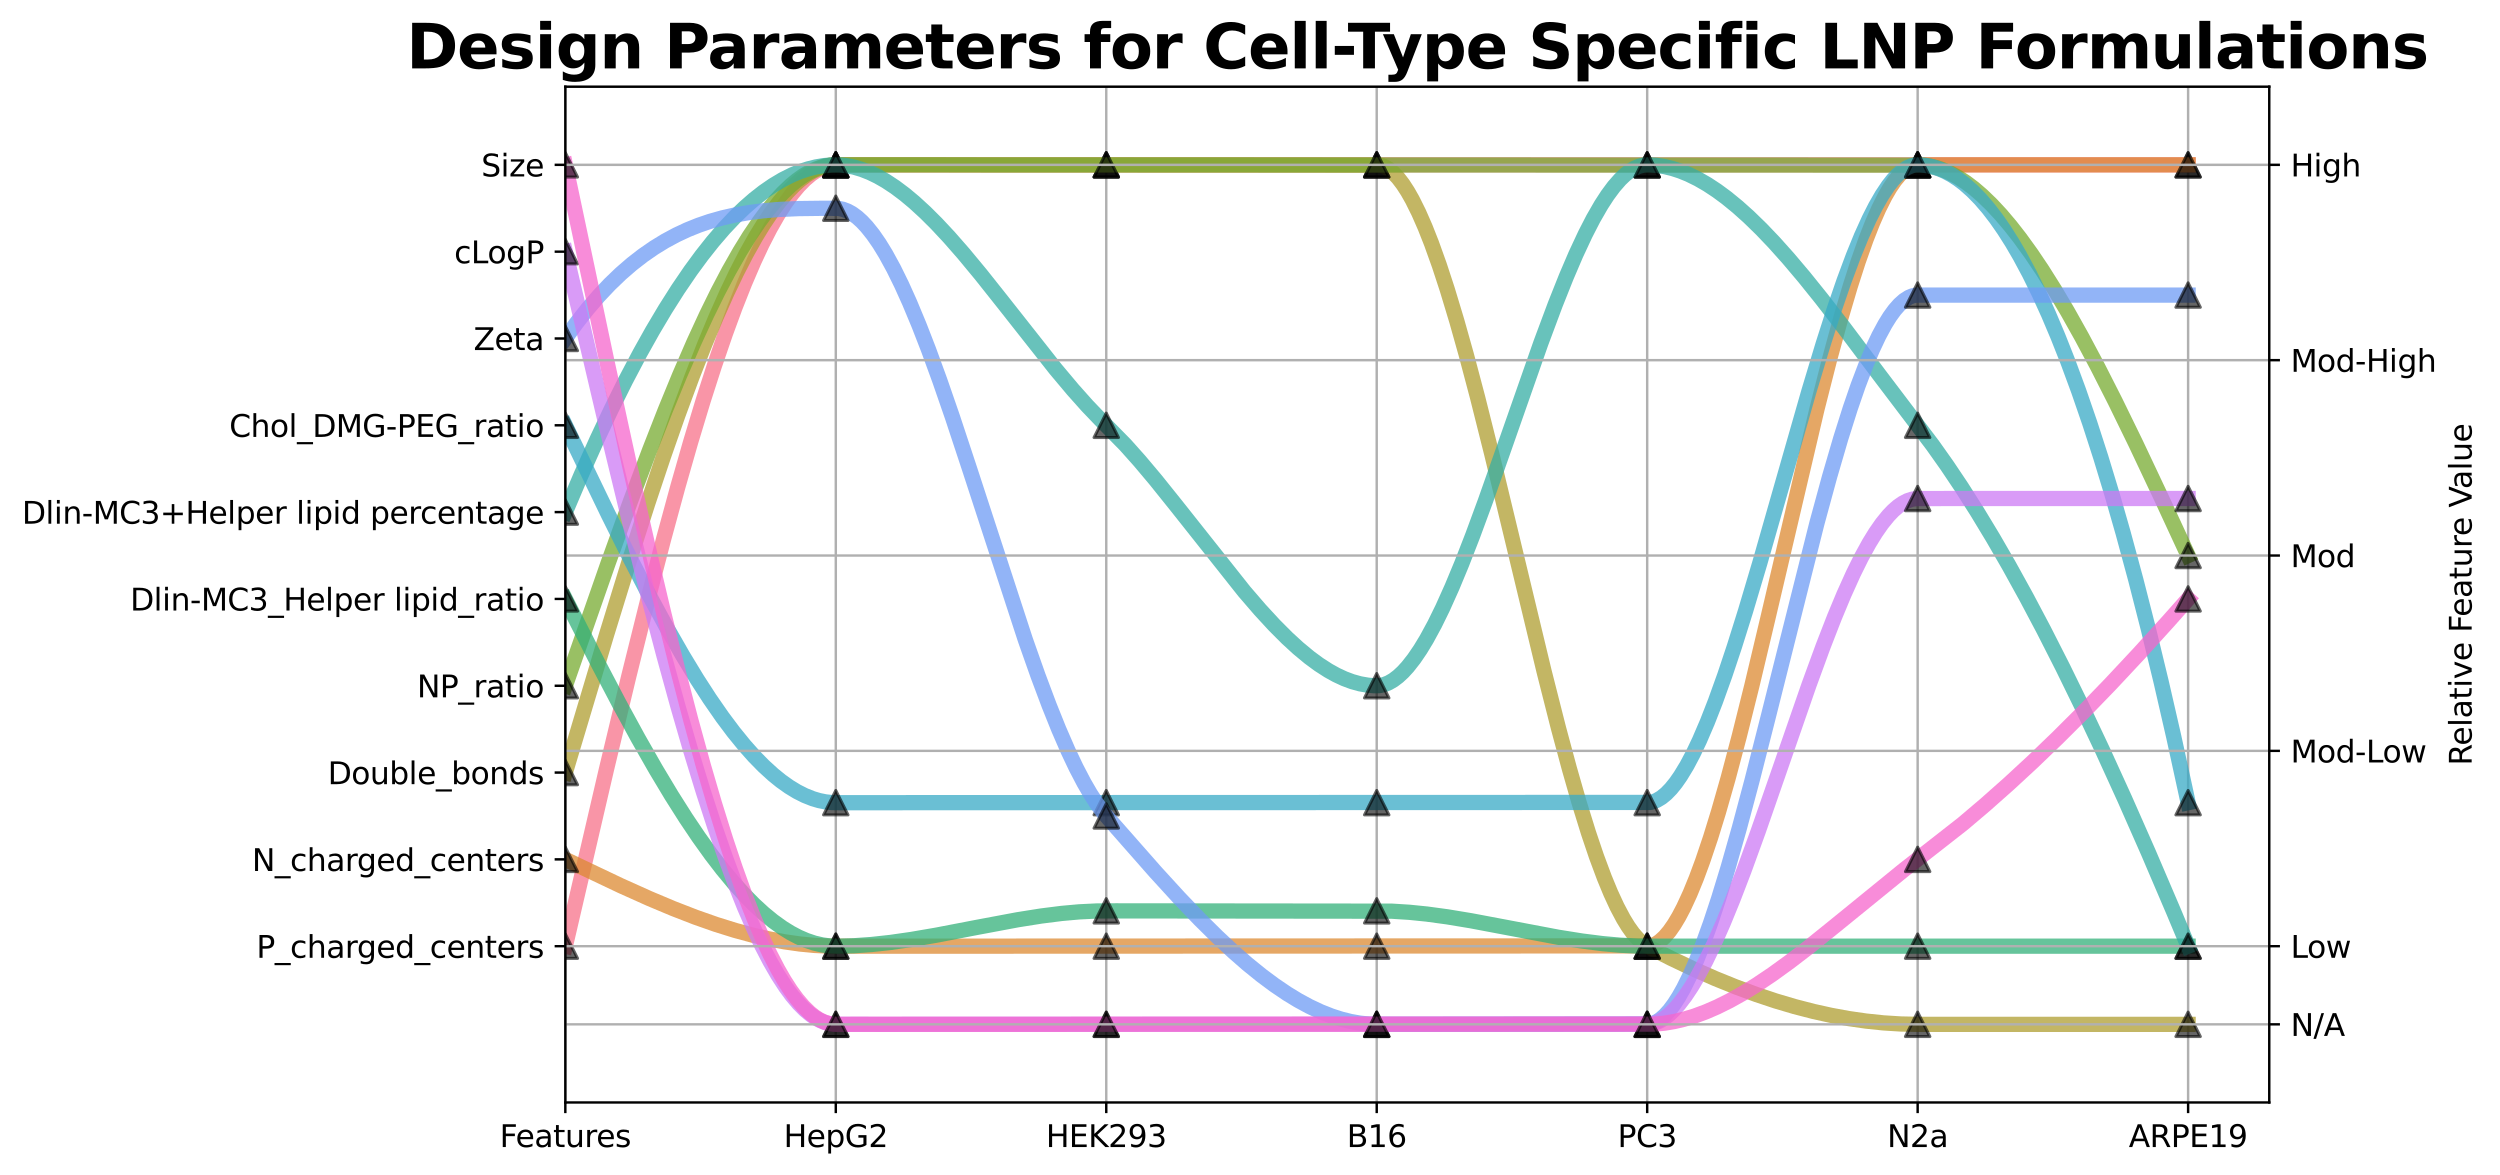 <?xml version="1.0" encoding="utf-8" standalone="no"?>
<!DOCTYPE svg PUBLIC "-//W3C//DTD SVG 1.1//EN"
  "http://www.w3.org/Graphics/SVG/1.1/DTD/svg11.dtd">
<svg xmlns:xlink="http://www.w3.org/1999/xlink" width="818.698pt" height="384.915pt" viewBox="0 0 818.698 384.915" xmlns="http://www.w3.org/2000/svg" version="1.1">
 <defs>
  <style type="text/css">*{stroke-linejoin: round; stroke-linecap: butt}</style>
 </defs>
 <g id="figure_1">
  <g id="patch_1">
   <path d="M 0 384.915 
L 818.698 384.915 
L 818.698 0 
L 0 0 
L 0 384.915 
z
" style="fill: none"/>
  </g>
  <g id="axes_1">
   <g id="patch_2">
    <path d="M 185.133 361.037 
L 743.133 361.037 
L 743.133 28.397 
L 185.133 28.397 
L 185.133 361.037 
z
" style="fill: none"/>
   </g>
   <g id="matplotlib.axis_1">
    <g id="xtick_1">
     <g id="line2d_1">
      <path d="M 185.133 361.037 
L 185.133 28.397 
" clip-path="url(#p9ac04af5c0)" style="fill: none; stroke: #b0b0b0; stroke-width: 0.8; stroke-linecap: square"/>
     </g>
     <g id="line2d_2">
      <defs>
       <path id="m01481d8f43" d="M 0 0 
L 0 3.5 
" style="stroke: #000000; stroke-width: 0.8"/>
      </defs>
      <g>
       <use xlink:href="#m01481d8f43" x="185.133" y="361.037" style="stroke: #000000; stroke-width: 0.8"/>
      </g>
     </g>
     <g id="text_1">
      <!-- Features -->
      <g transform="translate(163.638 375.635) scale(0.1 -0.1)">
       <defs>
        <path id="DejaVuSans-46" d="M 628 4666 
L 3309 4666 
L 3309 4134 
L 1259 4134 
L 1259 2759 
L 3109 2759 
L 3109 2228 
L 1259 2228 
L 1259 0 
L 628 0 
L 628 4666 
z
" transform="scale(0.016)"/>
        <path id="DejaVuSans-65" d="M 3597 1894 
L 3597 1613 
L 953 1613 
Q 991 1019 1311 708 
Q 1631 397 2203 397 
Q 2534 397 2845 478 
Q 3156 559 3463 722 
L 3463 178 
Q 3153 47 2828 -22 
Q 2503 -91 2169 -91 
Q 1331 -91 842 396 
Q 353 884 353 1716 
Q 353 2575 817 3079 
Q 1281 3584 2069 3584 
Q 2775 3584 3186 3129 
Q 3597 2675 3597 1894 
z
M 3022 2063 
Q 3016 2534 2758 2815 
Q 2500 3097 2075 3097 
Q 1594 3097 1305 2825 
Q 1016 2553 972 2059 
L 3022 2063 
z
" transform="scale(0.016)"/>
        <path id="DejaVuSans-61" d="M 2194 1759 
Q 1497 1759 1228 1600 
Q 959 1441 959 1056 
Q 959 750 1161 570 
Q 1363 391 1709 391 
Q 2188 391 2477 730 
Q 2766 1069 2766 1631 
L 2766 1759 
L 2194 1759 
z
M 3341 1997 
L 3341 0 
L 2766 0 
L 2766 531 
Q 2569 213 2275 61 
Q 1981 -91 1556 -91 
Q 1019 -91 701 211 
Q 384 513 384 1019 
Q 384 1609 779 1909 
Q 1175 2209 1959 2209 
L 2766 2209 
L 2766 2266 
Q 2766 2663 2505 2880 
Q 2244 3097 1772 3097 
Q 1472 3097 1187 3025 
Q 903 2953 641 2809 
L 641 3341 
Q 956 3463 1253 3523 
Q 1550 3584 1831 3584 
Q 2591 3584 2966 3190 
Q 3341 2797 3341 1997 
z
" transform="scale(0.016)"/>
        <path id="DejaVuSans-74" d="M 1172 4494 
L 1172 3500 
L 2356 3500 
L 2356 3053 
L 1172 3053 
L 1172 1153 
Q 1172 725 1289 603 
Q 1406 481 1766 481 
L 2356 481 
L 2356 0 
L 1766 0 
Q 1100 0 847 248 
Q 594 497 594 1153 
L 594 3053 
L 172 3053 
L 172 3500 
L 594 3500 
L 594 4494 
L 1172 4494 
z
" transform="scale(0.016)"/>
        <path id="DejaVuSans-75" d="M 544 1381 
L 544 3500 
L 1119 3500 
L 1119 1403 
Q 1119 906 1312 657 
Q 1506 409 1894 409 
Q 2359 409 2629 706 
Q 2900 1003 2900 1516 
L 2900 3500 
L 3475 3500 
L 3475 0 
L 2900 0 
L 2900 538 
Q 2691 219 2414 64 
Q 2138 -91 1772 -91 
Q 1169 -91 856 284 
Q 544 659 544 1381 
z
M 1991 3584 
L 1991 3584 
z
" transform="scale(0.016)"/>
        <path id="DejaVuSans-72" d="M 2631 2963 
Q 2534 3019 2420 3045 
Q 2306 3072 2169 3072 
Q 1681 3072 1420 2755 
Q 1159 2438 1159 1844 
L 1159 0 
L 581 0 
L 581 3500 
L 1159 3500 
L 1159 2956 
Q 1341 3275 1631 3429 
Q 1922 3584 2338 3584 
Q 2397 3584 2469 3576 
Q 2541 3569 2628 3553 
L 2631 2963 
z
" transform="scale(0.016)"/>
        <path id="DejaVuSans-73" d="M 2834 3397 
L 2834 2853 
Q 2591 2978 2328 3040 
Q 2066 3103 1784 3103 
Q 1356 3103 1142 2972 
Q 928 2841 928 2578 
Q 928 2378 1081 2264 
Q 1234 2150 1697 2047 
L 1894 2003 
Q 2506 1872 2764 1633 
Q 3022 1394 3022 966 
Q 3022 478 2636 193 
Q 2250 -91 1575 -91 
Q 1294 -91 989 -36 
Q 684 19 347 128 
L 347 722 
Q 666 556 975 473 
Q 1284 391 1588 391 
Q 1994 391 2212 530 
Q 2431 669 2431 922 
Q 2431 1156 2273 1281 
Q 2116 1406 1581 1522 
L 1381 1569 
Q 847 1681 609 1914 
Q 372 2147 372 2553 
Q 372 3047 722 3315 
Q 1072 3584 1716 3584 
Q 2034 3584 2315 3537 
Q 2597 3491 2834 3397 
z
" transform="scale(0.016)"/>
       </defs>
       <use xlink:href="#DejaVuSans-46"/>
       <use xlink:href="#DejaVuSans-65" x="52.02"/>
       <use xlink:href="#DejaVuSans-61" x="113.543"/>
       <use xlink:href="#DejaVuSans-74" x="174.822"/>
       <use xlink:href="#DejaVuSans-75" x="214.031"/>
       <use xlink:href="#DejaVuSans-72" x="277.41"/>
       <use xlink:href="#DejaVuSans-65" x="316.273"/>
       <use xlink:href="#DejaVuSans-73" x="377.797"/>
      </g>
     </g>
    </g>
    <g id="xtick_2">
     <g id="line2d_3">
      <path d="M 273.704 361.037 
L 273.704 28.397 
" clip-path="url(#p9ac04af5c0)" style="fill: none; stroke: #b0b0b0; stroke-width: 0.8; stroke-linecap: square"/>
     </g>
     <g id="line2d_4">
      <g>
       <use xlink:href="#m01481d8f43" x="273.704" y="361.037" style="stroke: #000000; stroke-width: 0.8"/>
      </g>
     </g>
     <g id="text_2">
      <!-- HepG2 -->
      <g transform="translate(256.638 375.635) scale(0.1 -0.1)">
       <defs>
        <path id="DejaVuSans-48" d="M 628 4666 
L 1259 4666 
L 1259 2753 
L 3553 2753 
L 3553 4666 
L 4184 4666 
L 4184 0 
L 3553 0 
L 3553 2222 
L 1259 2222 
L 1259 0 
L 628 0 
L 628 4666 
z
" transform="scale(0.016)"/>
        <path id="DejaVuSans-70" d="M 1159 525 
L 1159 -1331 
L 581 -1331 
L 581 3500 
L 1159 3500 
L 1159 2969 
Q 1341 3281 1617 3432 
Q 1894 3584 2278 3584 
Q 2916 3584 3314 3078 
Q 3713 2572 3713 1747 
Q 3713 922 3314 415 
Q 2916 -91 2278 -91 
Q 1894 -91 1617 61 
Q 1341 213 1159 525 
z
M 3116 1747 
Q 3116 2381 2855 2742 
Q 2594 3103 2138 3103 
Q 1681 3103 1420 2742 
Q 1159 2381 1159 1747 
Q 1159 1113 1420 752 
Q 1681 391 2138 391 
Q 2594 391 2855 752 
Q 3116 1113 3116 1747 
z
" transform="scale(0.016)"/>
        <path id="DejaVuSans-47" d="M 3809 666 
L 3809 1919 
L 2778 1919 
L 2778 2438 
L 4434 2438 
L 4434 434 
Q 4069 175 3628 42 
Q 3188 -91 2688 -91 
Q 1594 -91 976 548 
Q 359 1188 359 2328 
Q 359 3472 976 4111 
Q 1594 4750 2688 4750 
Q 3144 4750 3555 4637 
Q 3966 4525 4313 4306 
L 4313 3634 
Q 3963 3931 3569 4081 
Q 3175 4231 2741 4231 
Q 1884 4231 1454 3753 
Q 1025 3275 1025 2328 
Q 1025 1384 1454 906 
Q 1884 428 2741 428 
Q 3075 428 3337 486 
Q 3600 544 3809 666 
z
" transform="scale(0.016)"/>
        <path id="DejaVuSans-32" d="M 1228 531 
L 3431 531 
L 3431 0 
L 469 0 
L 469 531 
Q 828 903 1448 1529 
Q 2069 2156 2228 2338 
Q 2531 2678 2651 2914 
Q 2772 3150 2772 3378 
Q 2772 3750 2511 3984 
Q 2250 4219 1831 4219 
Q 1534 4219 1204 4116 
Q 875 4013 500 3803 
L 500 4441 
Q 881 4594 1212 4672 
Q 1544 4750 1819 4750 
Q 2544 4750 2975 4387 
Q 3406 4025 3406 3419 
Q 3406 3131 3298 2873 
Q 3191 2616 2906 2266 
Q 2828 2175 2409 1742 
Q 1991 1309 1228 531 
z
" transform="scale(0.016)"/>
       </defs>
       <use xlink:href="#DejaVuSans-48"/>
       <use xlink:href="#DejaVuSans-65" x="75.195"/>
       <use xlink:href="#DejaVuSans-70" x="136.719"/>
       <use xlink:href="#DejaVuSans-47" x="200.195"/>
       <use xlink:href="#DejaVuSans-32" x="277.686"/>
      </g>
     </g>
    </g>
    <g id="xtick_3">
     <g id="line2d_5">
      <path d="M 362.276 361.037 
L 362.276 28.397 
" clip-path="url(#p9ac04af5c0)" style="fill: none; stroke: #b0b0b0; stroke-width: 0.8; stroke-linecap: square"/>
     </g>
     <g id="line2d_6">
      <g>
       <use xlink:href="#m01481d8f43" x="362.276" y="361.037" style="stroke: #000000; stroke-width: 0.8"/>
      </g>
     </g>
     <g id="text_3">
      <!-- HEK293 -->
      <g transform="translate(342.533 375.635) scale(0.1 -0.1)">
       <defs>
        <path id="DejaVuSans-45" d="M 628 4666 
L 3578 4666 
L 3578 4134 
L 1259 4134 
L 1259 2753 
L 3481 2753 
L 3481 2222 
L 1259 2222 
L 1259 531 
L 3634 531 
L 3634 0 
L 628 0 
L 628 4666 
z
" transform="scale(0.016)"/>
        <path id="DejaVuSans-4b" d="M 628 4666 
L 1259 4666 
L 1259 2694 
L 3353 4666 
L 4166 4666 
L 1850 2491 
L 4331 0 
L 3500 0 
L 1259 2247 
L 1259 0 
L 628 0 
L 628 4666 
z
" transform="scale(0.016)"/>
        <path id="DejaVuSans-39" d="M 703 97 
L 703 672 
Q 941 559 1184 500 
Q 1428 441 1663 441 
Q 2288 441 2617 861 
Q 2947 1281 2994 2138 
Q 2813 1869 2534 1725 
Q 2256 1581 1919 1581 
Q 1219 1581 811 2004 
Q 403 2428 403 3163 
Q 403 3881 828 4315 
Q 1253 4750 1959 4750 
Q 2769 4750 3195 4129 
Q 3622 3509 3622 2328 
Q 3622 1225 3098 567 
Q 2575 -91 1691 -91 
Q 1453 -91 1209 -44 
Q 966 3 703 97 
z
M 1959 2075 
Q 2384 2075 2632 2365 
Q 2881 2656 2881 3163 
Q 2881 3666 2632 3958 
Q 2384 4250 1959 4250 
Q 1534 4250 1286 3958 
Q 1038 3666 1038 3163 
Q 1038 2656 1286 2365 
Q 1534 2075 1959 2075 
z
" transform="scale(0.016)"/>
        <path id="DejaVuSans-33" d="M 2597 2516 
Q 3050 2419 3304 2112 
Q 3559 1806 3559 1356 
Q 3559 666 3084 287 
Q 2609 -91 1734 -91 
Q 1441 -91 1130 -33 
Q 819 25 488 141 
L 488 750 
Q 750 597 1062 519 
Q 1375 441 1716 441 
Q 2309 441 2620 675 
Q 2931 909 2931 1356 
Q 2931 1769 2642 2001 
Q 2353 2234 1838 2234 
L 1294 2234 
L 1294 2753 
L 1863 2753 
Q 2328 2753 2575 2939 
Q 2822 3125 2822 3475 
Q 2822 3834 2567 4026 
Q 2313 4219 1838 4219 
Q 1578 4219 1281 4162 
Q 984 4106 628 3988 
L 628 4550 
Q 988 4650 1302 4700 
Q 1616 4750 1894 4750 
Q 2613 4750 3031 4423 
Q 3450 4097 3450 3541 
Q 3450 3153 3228 2886 
Q 3006 2619 2597 2516 
z
" transform="scale(0.016)"/>
       </defs>
       <use xlink:href="#DejaVuSans-48"/>
       <use xlink:href="#DejaVuSans-45" x="75.195"/>
       <use xlink:href="#DejaVuSans-4b" x="138.379"/>
       <use xlink:href="#DejaVuSans-32" x="203.955"/>
       <use xlink:href="#DejaVuSans-39" x="267.578"/>
       <use xlink:href="#DejaVuSans-33" x="331.201"/>
      </g>
     </g>
    </g>
    <g id="xtick_4">
     <g id="line2d_7">
      <path d="M 450.847 361.037 
L 450.847 28.397 
" clip-path="url(#p9ac04af5c0)" style="fill: none; stroke: #b0b0b0; stroke-width: 0.8; stroke-linecap: square"/>
     </g>
     <g id="line2d_8">
      <g>
       <use xlink:href="#m01481d8f43" x="450.847" y="361.037" style="stroke: #000000; stroke-width: 0.8"/>
      </g>
     </g>
     <g id="text_4">
      <!-- B16 -->
      <g transform="translate(441.054 375.635) scale(0.1 -0.1)">
       <defs>
        <path id="DejaVuSans-42" d="M 1259 2228 
L 1259 519 
L 2272 519 
Q 2781 519 3026 730 
Q 3272 941 3272 1375 
Q 3272 1813 3026 2020 
Q 2781 2228 2272 2228 
L 1259 2228 
z
M 1259 4147 
L 1259 2741 
L 2194 2741 
Q 2656 2741 2882 2914 
Q 3109 3088 3109 3444 
Q 3109 3797 2882 3972 
Q 2656 4147 2194 4147 
L 1259 4147 
z
M 628 4666 
L 2241 4666 
Q 2963 4666 3353 4366 
Q 3744 4066 3744 3513 
Q 3744 3084 3544 2831 
Q 3344 2578 2956 2516 
Q 3422 2416 3680 2098 
Q 3938 1781 3938 1306 
Q 3938 681 3513 340 
Q 3088 0 2303 0 
L 628 0 
L 628 4666 
z
" transform="scale(0.016)"/>
        <path id="DejaVuSans-31" d="M 794 531 
L 1825 531 
L 1825 4091 
L 703 3866 
L 703 4441 
L 1819 4666 
L 2450 4666 
L 2450 531 
L 3481 531 
L 3481 0 
L 794 0 
L 794 531 
z
" transform="scale(0.016)"/>
        <path id="DejaVuSans-36" d="M 2113 2584 
Q 1688 2584 1439 2293 
Q 1191 2003 1191 1497 
Q 1191 994 1439 701 
Q 1688 409 2113 409 
Q 2538 409 2786 701 
Q 3034 994 3034 1497 
Q 3034 2003 2786 2293 
Q 2538 2584 2113 2584 
z
M 3366 4563 
L 3366 3988 
Q 3128 4100 2886 4159 
Q 2644 4219 2406 4219 
Q 1781 4219 1451 3797 
Q 1122 3375 1075 2522 
Q 1259 2794 1537 2939 
Q 1816 3084 2150 3084 
Q 2853 3084 3261 2657 
Q 3669 2231 3669 1497 
Q 3669 778 3244 343 
Q 2819 -91 2113 -91 
Q 1303 -91 875 529 
Q 447 1150 447 2328 
Q 447 3434 972 4092 
Q 1497 4750 2381 4750 
Q 2619 4750 2861 4703 
Q 3103 4656 3366 4563 
z
" transform="scale(0.016)"/>
       </defs>
       <use xlink:href="#DejaVuSans-42"/>
       <use xlink:href="#DejaVuSans-31" x="68.604"/>
       <use xlink:href="#DejaVuSans-36" x="132.227"/>
      </g>
     </g>
    </g>
    <g id="xtick_5">
     <g id="line2d_9">
      <path d="M 539.419 361.037 
L 539.419 28.397 
" clip-path="url(#p9ac04af5c0)" style="fill: none; stroke: #b0b0b0; stroke-width: 0.8; stroke-linecap: square"/>
     </g>
     <g id="line2d_10">
      <g>
       <use xlink:href="#m01481d8f43" x="539.419" y="361.037" style="stroke: #000000; stroke-width: 0.8"/>
      </g>
     </g>
     <g id="text_5">
      <!-- PC3 -->
      <g transform="translate(529.731 375.635) scale(0.1 -0.1)">
       <defs>
        <path id="DejaVuSans-50" d="M 1259 4147 
L 1259 2394 
L 2053 2394 
Q 2494 2394 2734 2622 
Q 2975 2850 2975 3272 
Q 2975 3691 2734 3919 
Q 2494 4147 2053 4147 
L 1259 4147 
z
M 628 4666 
L 2053 4666 
Q 2838 4666 3239 4311 
Q 3641 3956 3641 3272 
Q 3641 2581 3239 2228 
Q 2838 1875 2053 1875 
L 1259 1875 
L 1259 0 
L 628 0 
L 628 4666 
z
" transform="scale(0.016)"/>
        <path id="DejaVuSans-43" d="M 4122 4306 
L 4122 3641 
Q 3803 3938 3442 4084 
Q 3081 4231 2675 4231 
Q 1875 4231 1450 3742 
Q 1025 3253 1025 2328 
Q 1025 1406 1450 917 
Q 1875 428 2675 428 
Q 3081 428 3442 575 
Q 3803 722 4122 1019 
L 4122 359 
Q 3791 134 3420 21 
Q 3050 -91 2638 -91 
Q 1578 -91 968 557 
Q 359 1206 359 2328 
Q 359 3453 968 4101 
Q 1578 4750 2638 4750 
Q 3056 4750 3426 4639 
Q 3797 4528 4122 4306 
z
" transform="scale(0.016)"/>
       </defs>
       <use xlink:href="#DejaVuSans-50"/>
       <use xlink:href="#DejaVuSans-43" x="60.303"/>
       <use xlink:href="#DejaVuSans-33" x="130.127"/>
      </g>
     </g>
    </g>
    <g id="xtick_6">
     <g id="line2d_11">
      <path d="M 627.99 361.037 
L 627.99 28.397 
" clip-path="url(#p9ac04af5c0)" style="fill: none; stroke: #b0b0b0; stroke-width: 0.8; stroke-linecap: square"/>
     </g>
     <g id="line2d_12">
      <g>
       <use xlink:href="#m01481d8f43" x="627.99" y="361.037" style="stroke: #000000; stroke-width: 0.8"/>
      </g>
     </g>
     <g id="text_6">
      <!-- N2a -->
      <g transform="translate(618.004 375.635) scale(0.1 -0.1)">
       <defs>
        <path id="DejaVuSans-4e" d="M 628 4666 
L 1478 4666 
L 3547 763 
L 3547 4666 
L 4159 4666 
L 4159 0 
L 3309 0 
L 1241 3903 
L 1241 0 
L 628 0 
L 628 4666 
z
" transform="scale(0.016)"/>
       </defs>
       <use xlink:href="#DejaVuSans-4e"/>
       <use xlink:href="#DejaVuSans-32" x="74.805"/>
       <use xlink:href="#DejaVuSans-61" x="138.428"/>
      </g>
     </g>
    </g>
    <g id="xtick_7">
     <g id="line2d_13">
      <path d="M 716.561 361.037 
L 716.561 28.397 
" clip-path="url(#p9ac04af5c0)" style="fill: none; stroke: #b0b0b0; stroke-width: 0.8; stroke-linecap: square"/>
     </g>
     <g id="line2d_14">
      <g>
       <use xlink:href="#m01481d8f43" x="716.561" y="361.037" style="stroke: #000000; stroke-width: 0.8"/>
      </g>
     </g>
     <g id="text_7">
      <!-- ARPE19 -->
      <g transform="translate(697.13 375.635) scale(0.1 -0.1)">
       <defs>
        <path id="DejaVuSans-41" d="M 2188 4044 
L 1331 1722 
L 3047 1722 
L 2188 4044 
z
M 1831 4666 
L 2547 4666 
L 4325 0 
L 3669 0 
L 3244 1197 
L 1141 1197 
L 716 0 
L 50 0 
L 1831 4666 
z
" transform="scale(0.016)"/>
        <path id="DejaVuSans-52" d="M 2841 2188 
Q 3044 2119 3236 1894 
Q 3428 1669 3622 1275 
L 4263 0 
L 3584 0 
L 2988 1197 
Q 2756 1666 2539 1819 
Q 2322 1972 1947 1972 
L 1259 1972 
L 1259 0 
L 628 0 
L 628 4666 
L 2053 4666 
Q 2853 4666 3247 4331 
Q 3641 3997 3641 3322 
Q 3641 2881 3436 2590 
Q 3231 2300 2841 2188 
z
M 1259 4147 
L 1259 2491 
L 2053 2491 
Q 2509 2491 2742 2702 
Q 2975 2913 2975 3322 
Q 2975 3731 2742 3939 
Q 2509 4147 2053 4147 
L 1259 4147 
z
" transform="scale(0.016)"/>
       </defs>
       <use xlink:href="#DejaVuSans-41"/>
       <use xlink:href="#DejaVuSans-52" x="68.408"/>
       <use xlink:href="#DejaVuSans-50" x="137.891"/>
       <use xlink:href="#DejaVuSans-45" x="198.193"/>
       <use xlink:href="#DejaVuSans-31" x="261.377"/>
       <use xlink:href="#DejaVuSans-39" x="325"/>
      </g>
     </g>
    </g>
   </g>
   <g id="matplotlib.axis_2">
    <g id="ytick_1">
     <g id="line2d_15">
      <defs>
       <path id="m78deac00c4" d="M 0 0 
L -3.5 0 
" style="stroke: #000000; stroke-width: 0.8"/>
      </defs>
      <g>
       <use xlink:href="#m78deac00c4" x="185.133" y="309.861" style="stroke: #000000; stroke-width: 0.8"/>
      </g>
     </g>
     <g id="text_8">
      <!-- P_charged_centers -->
      <g transform="translate(83.97 313.661) scale(0.1 -0.1)">
       <defs>
        <path id="DejaVuSans-5f" d="M 3263 -1063 
L 3263 -1509 
L -63 -1509 
L -63 -1063 
L 3263 -1063 
z
" transform="scale(0.016)"/>
        <path id="DejaVuSans-63" d="M 3122 3366 
L 3122 2828 
Q 2878 2963 2633 3030 
Q 2388 3097 2138 3097 
Q 1578 3097 1268 2742 
Q 959 2388 959 1747 
Q 959 1106 1268 751 
Q 1578 397 2138 397 
Q 2388 397 2633 464 
Q 2878 531 3122 666 
L 3122 134 
Q 2881 22 2623 -34 
Q 2366 -91 2075 -91 
Q 1284 -91 818 406 
Q 353 903 353 1747 
Q 353 2603 823 3093 
Q 1294 3584 2113 3584 
Q 2378 3584 2631 3529 
Q 2884 3475 3122 3366 
z
" transform="scale(0.016)"/>
        <path id="DejaVuSans-68" d="M 3513 2113 
L 3513 0 
L 2938 0 
L 2938 2094 
Q 2938 2591 2744 2837 
Q 2550 3084 2163 3084 
Q 1697 3084 1428 2787 
Q 1159 2491 1159 1978 
L 1159 0 
L 581 0 
L 581 4863 
L 1159 4863 
L 1159 2956 
Q 1366 3272 1645 3428 
Q 1925 3584 2291 3584 
Q 2894 3584 3203 3211 
Q 3513 2838 3513 2113 
z
" transform="scale(0.016)"/>
        <path id="DejaVuSans-67" d="M 2906 1791 
Q 2906 2416 2648 2759 
Q 2391 3103 1925 3103 
Q 1463 3103 1205 2759 
Q 947 2416 947 1791 
Q 947 1169 1205 825 
Q 1463 481 1925 481 
Q 2391 481 2648 825 
Q 2906 1169 2906 1791 
z
M 3481 434 
Q 3481 -459 3084 -895 
Q 2688 -1331 1869 -1331 
Q 1566 -1331 1297 -1286 
Q 1028 -1241 775 -1147 
L 775 -588 
Q 1028 -725 1275 -790 
Q 1522 -856 1778 -856 
Q 2344 -856 2625 -561 
Q 2906 -266 2906 331 
L 2906 616 
Q 2728 306 2450 153 
Q 2172 0 1784 0 
Q 1141 0 747 490 
Q 353 981 353 1791 
Q 353 2603 747 3093 
Q 1141 3584 1784 3584 
Q 2172 3584 2450 3431 
Q 2728 3278 2906 2969 
L 2906 3500 
L 3481 3500 
L 3481 434 
z
" transform="scale(0.016)"/>
        <path id="DejaVuSans-64" d="M 2906 2969 
L 2906 4863 
L 3481 4863 
L 3481 0 
L 2906 0 
L 2906 525 
Q 2725 213 2448 61 
Q 2172 -91 1784 -91 
Q 1150 -91 751 415 
Q 353 922 353 1747 
Q 353 2572 751 3078 
Q 1150 3584 1784 3584 
Q 2172 3584 2448 3432 
Q 2725 3281 2906 2969 
z
M 947 1747 
Q 947 1113 1208 752 
Q 1469 391 1925 391 
Q 2381 391 2643 752 
Q 2906 1113 2906 1747 
Q 2906 2381 2643 2742 
Q 2381 3103 1925 3103 
Q 1469 3103 1208 2742 
Q 947 2381 947 1747 
z
" transform="scale(0.016)"/>
        <path id="DejaVuSans-6e" d="M 3513 2113 
L 3513 0 
L 2938 0 
L 2938 2094 
Q 2938 2591 2744 2837 
Q 2550 3084 2163 3084 
Q 1697 3084 1428 2787 
Q 1159 2491 1159 1978 
L 1159 0 
L 581 0 
L 581 3500 
L 1159 3500 
L 1159 2956 
Q 1366 3272 1645 3428 
Q 1925 3584 2291 3584 
Q 2894 3584 3203 3211 
Q 3513 2838 3513 2113 
z
" transform="scale(0.016)"/>
       </defs>
       <use xlink:href="#DejaVuSans-50"/>
       <use xlink:href="#DejaVuSans-5f" x="60.303"/>
       <use xlink:href="#DejaVuSans-63" x="110.303"/>
       <use xlink:href="#DejaVuSans-68" x="165.283"/>
       <use xlink:href="#DejaVuSans-61" x="228.662"/>
       <use xlink:href="#DejaVuSans-72" x="289.941"/>
       <use xlink:href="#DejaVuSans-67" x="329.305"/>
       <use xlink:href="#DejaVuSans-65" x="392.781"/>
       <use xlink:href="#DejaVuSans-64" x="454.305"/>
       <use xlink:href="#DejaVuSans-5f" x="517.781"/>
       <use xlink:href="#DejaVuSans-63" x="567.781"/>
       <use xlink:href="#DejaVuSans-65" x="622.762"/>
       <use xlink:href="#DejaVuSans-6e" x="684.285"/>
       <use xlink:href="#DejaVuSans-74" x="747.664"/>
       <use xlink:href="#DejaVuSans-65" x="786.873"/>
       <use xlink:href="#DejaVuSans-72" x="848.396"/>
       <use xlink:href="#DejaVuSans-73" x="889.51"/>
      </g>
     </g>
    </g>
    <g id="ytick_2">
     <g id="line2d_16">
      <g>
       <use xlink:href="#m78deac00c4" x="185.133" y="281.431" style="stroke: #000000; stroke-width: 0.8"/>
      </g>
     </g>
     <g id="text_9">
      <!-- N_charged_centers -->
      <g transform="translate(82.519 285.23) scale(0.1 -0.1)">
       <use xlink:href="#DejaVuSans-4e"/>
       <use xlink:href="#DejaVuSans-5f" x="74.805"/>
       <use xlink:href="#DejaVuSans-63" x="124.805"/>
       <use xlink:href="#DejaVuSans-68" x="179.785"/>
       <use xlink:href="#DejaVuSans-61" x="243.164"/>
       <use xlink:href="#DejaVuSans-72" x="304.443"/>
       <use xlink:href="#DejaVuSans-67" x="343.807"/>
       <use xlink:href="#DejaVuSans-65" x="407.283"/>
       <use xlink:href="#DejaVuSans-64" x="468.807"/>
       <use xlink:href="#DejaVuSans-5f" x="532.283"/>
       <use xlink:href="#DejaVuSans-63" x="582.283"/>
       <use xlink:href="#DejaVuSans-65" x="637.264"/>
       <use xlink:href="#DejaVuSans-6e" x="698.787"/>
       <use xlink:href="#DejaVuSans-74" x="762.166"/>
       <use xlink:href="#DejaVuSans-65" x="801.375"/>
       <use xlink:href="#DejaVuSans-72" x="862.898"/>
       <use xlink:href="#DejaVuSans-73" x="904.012"/>
      </g>
     </g>
    </g>
    <g id="ytick_3">
     <g id="line2d_17">
      <g>
       <use xlink:href="#m78deac00c4" x="185.133" y="253" style="stroke: #000000; stroke-width: 0.8"/>
      </g>
     </g>
     <g id="text_10">
      <!-- Double_bonds -->
      <g transform="translate(107.334 256.799) scale(0.1 -0.1)">
       <defs>
        <path id="DejaVuSans-44" d="M 1259 4147 
L 1259 519 
L 2022 519 
Q 2988 519 3436 956 
Q 3884 1394 3884 2338 
Q 3884 3275 3436 3711 
Q 2988 4147 2022 4147 
L 1259 4147 
z
M 628 4666 
L 1925 4666 
Q 3281 4666 3915 4102 
Q 4550 3538 4550 2338 
Q 4550 1131 3912 565 
Q 3275 0 1925 0 
L 628 0 
L 628 4666 
z
" transform="scale(0.016)"/>
        <path id="DejaVuSans-6f" d="M 1959 3097 
Q 1497 3097 1228 2736 
Q 959 2375 959 1747 
Q 959 1119 1226 758 
Q 1494 397 1959 397 
Q 2419 397 2687 759 
Q 2956 1122 2956 1747 
Q 2956 2369 2687 2733 
Q 2419 3097 1959 3097 
z
M 1959 3584 
Q 2709 3584 3137 3096 
Q 3566 2609 3566 1747 
Q 3566 888 3137 398 
Q 2709 -91 1959 -91 
Q 1206 -91 779 398 
Q 353 888 353 1747 
Q 353 2609 779 3096 
Q 1206 3584 1959 3584 
z
" transform="scale(0.016)"/>
        <path id="DejaVuSans-62" d="M 3116 1747 
Q 3116 2381 2855 2742 
Q 2594 3103 2138 3103 
Q 1681 3103 1420 2742 
Q 1159 2381 1159 1747 
Q 1159 1113 1420 752 
Q 1681 391 2138 391 
Q 2594 391 2855 752 
Q 3116 1113 3116 1747 
z
M 1159 2969 
Q 1341 3281 1617 3432 
Q 1894 3584 2278 3584 
Q 2916 3584 3314 3078 
Q 3713 2572 3713 1747 
Q 3713 922 3314 415 
Q 2916 -91 2278 -91 
Q 1894 -91 1617 61 
Q 1341 213 1159 525 
L 1159 0 
L 581 0 
L 581 4863 
L 1159 4863 
L 1159 2969 
z
" transform="scale(0.016)"/>
        <path id="DejaVuSans-6c" d="M 603 4863 
L 1178 4863 
L 1178 0 
L 603 0 
L 603 4863 
z
" transform="scale(0.016)"/>
       </defs>
       <use xlink:href="#DejaVuSans-44"/>
       <use xlink:href="#DejaVuSans-6f" x="77.002"/>
       <use xlink:href="#DejaVuSans-75" x="138.184"/>
       <use xlink:href="#DejaVuSans-62" x="201.562"/>
       <use xlink:href="#DejaVuSans-6c" x="265.039"/>
       <use xlink:href="#DejaVuSans-65" x="292.822"/>
       <use xlink:href="#DejaVuSans-5f" x="354.346"/>
       <use xlink:href="#DejaVuSans-62" x="404.346"/>
       <use xlink:href="#DejaVuSans-6f" x="467.822"/>
       <use xlink:href="#DejaVuSans-6e" x="529.004"/>
       <use xlink:href="#DejaVuSans-64" x="592.383"/>
       <use xlink:href="#DejaVuSans-73" x="655.859"/>
      </g>
     </g>
    </g>
    <g id="ytick_4">
     <g id="line2d_18">
      <g>
       <use xlink:href="#m78deac00c4" x="185.133" y="224.569" style="stroke: #000000; stroke-width: 0.8"/>
      </g>
     </g>
     <g id="text_11">
      <!-- NP_ratio -->
      <g transform="translate(136.566 228.368) scale(0.1 -0.1)">
       <defs>
        <path id="DejaVuSans-69" d="M 603 3500 
L 1178 3500 
L 1178 0 
L 603 0 
L 603 3500 
z
M 603 4863 
L 1178 4863 
L 1178 4134 
L 603 4134 
L 603 4863 
z
" transform="scale(0.016)"/>
       </defs>
       <use xlink:href="#DejaVuSans-4e"/>
       <use xlink:href="#DejaVuSans-50" x="74.805"/>
       <use xlink:href="#DejaVuSans-5f" x="135.107"/>
       <use xlink:href="#DejaVuSans-72" x="185.107"/>
       <use xlink:href="#DejaVuSans-61" x="226.221"/>
       <use xlink:href="#DejaVuSans-74" x="287.5"/>
       <use xlink:href="#DejaVuSans-69" x="326.709"/>
       <use xlink:href="#DejaVuSans-6f" x="354.492"/>
      </g>
     </g>
    </g>
    <g id="ytick_5">
     <g id="line2d_19">
      <g>
       <use xlink:href="#m78deac00c4" x="185.133" y="196.138" style="stroke: #000000; stroke-width: 0.8"/>
      </g>
     </g>
     <g id="text_12">
      <!-- Dlin-MC3_Helper lipid_ratio -->
      <g transform="translate(42.628 199.938) scale(0.1 -0.1)">
       <defs>
        <path id="DejaVuSans-2d" d="M 313 2009 
L 1997 2009 
L 1997 1497 
L 313 1497 
L 313 2009 
z
" transform="scale(0.016)"/>
        <path id="DejaVuSans-4d" d="M 628 4666 
L 1569 4666 
L 2759 1491 
L 3956 4666 
L 4897 4666 
L 4897 0 
L 4281 0 
L 4281 4097 
L 3078 897 
L 2444 897 
L 1241 4097 
L 1241 0 
L 628 0 
L 628 4666 
z
" transform="scale(0.016)"/>
        <path id="DejaVuSans-20" transform="scale(0.016)"/>
       </defs>
       <use xlink:href="#DejaVuSans-44"/>
       <use xlink:href="#DejaVuSans-6c" x="77.002"/>
       <use xlink:href="#DejaVuSans-69" x="104.785"/>
       <use xlink:href="#DejaVuSans-6e" x="132.568"/>
       <use xlink:href="#DejaVuSans-2d" x="195.947"/>
       <use xlink:href="#DejaVuSans-4d" x="232.031"/>
       <use xlink:href="#DejaVuSans-43" x="318.311"/>
       <use xlink:href="#DejaVuSans-33" x="388.135"/>
       <use xlink:href="#DejaVuSans-5f" x="451.758"/>
       <use xlink:href="#DejaVuSans-48" x="501.758"/>
       <use xlink:href="#DejaVuSans-65" x="576.953"/>
       <use xlink:href="#DejaVuSans-6c" x="638.477"/>
       <use xlink:href="#DejaVuSans-70" x="666.26"/>
       <use xlink:href="#DejaVuSans-65" x="729.736"/>
       <use xlink:href="#DejaVuSans-72" x="791.26"/>
       <use xlink:href="#DejaVuSans-20" x="832.373"/>
       <use xlink:href="#DejaVuSans-6c" x="864.16"/>
       <use xlink:href="#DejaVuSans-69" x="891.943"/>
       <use xlink:href="#DejaVuSans-70" x="919.727"/>
       <use xlink:href="#DejaVuSans-69" x="983.203"/>
       <use xlink:href="#DejaVuSans-64" x="1010.986"/>
       <use xlink:href="#DejaVuSans-5f" x="1074.463"/>
       <use xlink:href="#DejaVuSans-72" x="1124.463"/>
       <use xlink:href="#DejaVuSans-61" x="1165.576"/>
       <use xlink:href="#DejaVuSans-74" x="1226.855"/>
       <use xlink:href="#DejaVuSans-69" x="1266.064"/>
       <use xlink:href="#DejaVuSans-6f" x="1293.848"/>
      </g>
     </g>
    </g>
    <g id="ytick_6">
     <g id="line2d_20">
      <g>
       <use xlink:href="#m78deac00c4" x="185.133" y="167.708" style="stroke: #000000; stroke-width: 0.8"/>
      </g>
     </g>
     <g id="text_13">
      <!-- Dlin-MC3+Helper lipid percentage -->
      <g transform="translate(7.2 171.507) scale(0.1 -0.1)">
       <defs>
        <path id="DejaVuSans-2b" d="M 2944 4013 
L 2944 2272 
L 4684 2272 
L 4684 1741 
L 2944 1741 
L 2944 0 
L 2419 0 
L 2419 1741 
L 678 1741 
L 678 2272 
L 2419 2272 
L 2419 4013 
L 2944 4013 
z
" transform="scale(0.016)"/>
       </defs>
       <use xlink:href="#DejaVuSans-44"/>
       <use xlink:href="#DejaVuSans-6c" x="77.002"/>
       <use xlink:href="#DejaVuSans-69" x="104.785"/>
       <use xlink:href="#DejaVuSans-6e" x="132.568"/>
       <use xlink:href="#DejaVuSans-2d" x="195.947"/>
       <use xlink:href="#DejaVuSans-4d" x="232.031"/>
       <use xlink:href="#DejaVuSans-43" x="318.311"/>
       <use xlink:href="#DejaVuSans-33" x="388.135"/>
       <use xlink:href="#DejaVuSans-2b" x="451.758"/>
       <use xlink:href="#DejaVuSans-48" x="535.547"/>
       <use xlink:href="#DejaVuSans-65" x="610.742"/>
       <use xlink:href="#DejaVuSans-6c" x="672.266"/>
       <use xlink:href="#DejaVuSans-70" x="700.049"/>
       <use xlink:href="#DejaVuSans-65" x="763.525"/>
       <use xlink:href="#DejaVuSans-72" x="825.049"/>
       <use xlink:href="#DejaVuSans-20" x="866.162"/>
       <use xlink:href="#DejaVuSans-6c" x="897.949"/>
       <use xlink:href="#DejaVuSans-69" x="925.732"/>
       <use xlink:href="#DejaVuSans-70" x="953.516"/>
       <use xlink:href="#DejaVuSans-69" x="1016.992"/>
       <use xlink:href="#DejaVuSans-64" x="1044.775"/>
       <use xlink:href="#DejaVuSans-20" x="1108.252"/>
       <use xlink:href="#DejaVuSans-70" x="1140.039"/>
       <use xlink:href="#DejaVuSans-65" x="1203.516"/>
       <use xlink:href="#DejaVuSans-72" x="1265.039"/>
       <use xlink:href="#DejaVuSans-63" x="1303.902"/>
       <use xlink:href="#DejaVuSans-65" x="1358.883"/>
       <use xlink:href="#DejaVuSans-6e" x="1420.406"/>
       <use xlink:href="#DejaVuSans-74" x="1483.785"/>
       <use xlink:href="#DejaVuSans-61" x="1522.994"/>
       <use xlink:href="#DejaVuSans-67" x="1584.273"/>
       <use xlink:href="#DejaVuSans-65" x="1647.75"/>
      </g>
     </g>
    </g>
    <g id="ytick_7">
     <g id="line2d_21">
      <g>
       <use xlink:href="#m78deac00c4" x="185.133" y="139.277" style="stroke: #000000; stroke-width: 0.8"/>
      </g>
     </g>
     <g id="text_14">
      <!-- Chol_DMG-PEG_ratio -->
      <g transform="translate(75.078 143.076) scale(0.1 -0.1)">
       <use xlink:href="#DejaVuSans-43"/>
       <use xlink:href="#DejaVuSans-68" x="69.824"/>
       <use xlink:href="#DejaVuSans-6f" x="133.203"/>
       <use xlink:href="#DejaVuSans-6c" x="194.385"/>
       <use xlink:href="#DejaVuSans-5f" x="222.168"/>
       <use xlink:href="#DejaVuSans-44" x="272.168"/>
       <use xlink:href="#DejaVuSans-4d" x="349.17"/>
       <use xlink:href="#DejaVuSans-47" x="435.449"/>
       <use xlink:href="#DejaVuSans-2d" x="512.939"/>
       <use xlink:href="#DejaVuSans-50" x="549.023"/>
       <use xlink:href="#DejaVuSans-45" x="609.326"/>
       <use xlink:href="#DejaVuSans-47" x="672.51"/>
       <use xlink:href="#DejaVuSans-5f" x="750"/>
       <use xlink:href="#DejaVuSans-72" x="800"/>
       <use xlink:href="#DejaVuSans-61" x="841.113"/>
       <use xlink:href="#DejaVuSans-74" x="902.393"/>
       <use xlink:href="#DejaVuSans-69" x="941.602"/>
       <use xlink:href="#DejaVuSans-6f" x="969.385"/>
      </g>
     </g>
    </g>
    <g id="ytick_8">
     <g id="line2d_22">
      <g>
       <use xlink:href="#m78deac00c4" x="185.133" y="110.846" style="stroke: #000000; stroke-width: 0.8"/>
      </g>
     </g>
     <g id="text_15">
      <!-- Zeta -->
      <g transform="translate(155.081 114.645) scale(0.1 -0.1)">
       <defs>
        <path id="DejaVuSans-5a" d="M 359 4666 
L 4025 4666 
L 4025 4184 
L 1075 531 
L 4097 531 
L 4097 0 
L 288 0 
L 288 481 
L 3238 4134 
L 359 4134 
L 359 4666 
z
" transform="scale(0.016)"/>
       </defs>
       <use xlink:href="#DejaVuSans-5a"/>
       <use xlink:href="#DejaVuSans-65" x="68.506"/>
       <use xlink:href="#DejaVuSans-74" x="130.029"/>
       <use xlink:href="#DejaVuSans-61" x="169.238"/>
      </g>
     </g>
    </g>
    <g id="ytick_9">
     <g id="line2d_23">
      <g>
       <use xlink:href="#m78deac00c4" x="185.133" y="82.415" style="stroke: #000000; stroke-width: 0.8"/>
      </g>
     </g>
     <g id="text_16">
      <!-- cLogP -->
      <g transform="translate(148.741 86.215) scale(0.1 -0.1)">
       <defs>
        <path id="DejaVuSans-4c" d="M 628 4666 
L 1259 4666 
L 1259 531 
L 3531 531 
L 3531 0 
L 628 0 
L 628 4666 
z
" transform="scale(0.016)"/>
       </defs>
       <use xlink:href="#DejaVuSans-63"/>
       <use xlink:href="#DejaVuSans-4c" x="54.98"/>
       <use xlink:href="#DejaVuSans-6f" x="108.943"/>
       <use xlink:href="#DejaVuSans-67" x="170.125"/>
       <use xlink:href="#DejaVuSans-50" x="233.602"/>
      </g>
     </g>
    </g>
    <g id="ytick_10">
     <g id="line2d_24">
      <g>
       <use xlink:href="#m78deac00c4" x="185.133" y="53.985" style="stroke: #000000; stroke-width: 0.8"/>
      </g>
     </g>
     <g id="text_17">
      <!-- Size -->
      <g transform="translate(157.605 57.784) scale(0.1 -0.1)">
       <defs>
        <path id="DejaVuSans-53" d="M 3425 4513 
L 3425 3897 
Q 3066 4069 2747 4153 
Q 2428 4238 2131 4238 
Q 1616 4238 1336 4038 
Q 1056 3838 1056 3469 
Q 1056 3159 1242 3001 
Q 1428 2844 1947 2747 
L 2328 2669 
Q 3034 2534 3370 2195 
Q 3706 1856 3706 1288 
Q 3706 609 3251 259 
Q 2797 -91 1919 -91 
Q 1588 -91 1214 -16 
Q 841 59 441 206 
L 441 856 
Q 825 641 1194 531 
Q 1563 422 1919 422 
Q 2459 422 2753 634 
Q 3047 847 3047 1241 
Q 3047 1584 2836 1778 
Q 2625 1972 2144 2069 
L 1759 2144 
Q 1053 2284 737 2584 
Q 422 2884 422 3419 
Q 422 4038 858 4394 
Q 1294 4750 2059 4750 
Q 2388 4750 2728 4690 
Q 3069 4631 3425 4513 
z
" transform="scale(0.016)"/>
        <path id="DejaVuSans-7a" d="M 353 3500 
L 3084 3500 
L 3084 2975 
L 922 459 
L 3084 459 
L 3084 0 
L 275 0 
L 275 525 
L 2438 3041 
L 353 3041 
L 353 3500 
z
" transform="scale(0.016)"/>
       </defs>
       <use xlink:href="#DejaVuSans-53"/>
       <use xlink:href="#DejaVuSans-69" x="63.477"/>
       <use xlink:href="#DejaVuSans-7a" x="91.26"/>
       <use xlink:href="#DejaVuSans-65" x="143.75"/>
      </g>
     </g>
    </g>
   </g>
   <g id="line2d_25">
    <path d="M 185.133 309.861 
L 198.639 251.786 
L 205.912 221.469 
L 212.146 196.433 
L 217.341 176.444 
L 222.016 159.271 
L 226.172 144.75 
L 230.328 131.012 
L 233.964 119.696 
L 237.6 109.093 
L 240.717 100.613 
L 243.834 92.73 
L 246.951 85.477 
L 249.548 79.938 
L 252.146 74.879 
L 254.743 70.319 
L 257.341 66.278 
L 259.419 63.433 
L 261.496 60.941 
L 263.574 58.814 
L 265.652 57.06 
L 267.211 55.997 
L 268.769 55.154 
L 270.328 54.535 
L 271.886 54.145 
L 273.445 53.988 
L 291.107 53.985 
L 716.561 53.985 
L 716.561 53.985 
" clip-path="url(#p9ac04af5c0)" style="fill: none; stroke: #f77189; stroke-opacity: 0.75; stroke-width: 5; stroke-linecap: square"/>
   </g>
   <g id="line2d_26">
    <path d="M 185.133 309.861 
L 273.704 53.985 
L 362.276 53.985 
L 450.847 53.985 
L 539.419 53.985 
L 627.99 53.985 
L 716.561 53.985 
" clip-path="url(#p9ac04af5c0)" style="fill: none"/>
    <defs>
     <path id="m6b01f5da6f" d="M 0 -4 
L -4 4 
L 4 4 
z
" style="stroke: #000000; stroke-opacity: 0.6; stroke-linejoin: miter"/>
    </defs>
    <g clip-path="url(#p9ac04af5c0)">
     <use xlink:href="#m6b01f5da6f" x="185.133" y="309.861" style="fill-opacity: 0.6; stroke: #000000; stroke-opacity: 0.6; stroke-linejoin: miter"/>
     <use xlink:href="#m6b01f5da6f" x="273.704" y="53.985" style="fill-opacity: 0.6; stroke: #000000; stroke-opacity: 0.6; stroke-linejoin: miter"/>
     <use xlink:href="#m6b01f5da6f" x="362.276" y="53.985" style="fill-opacity: 0.6; stroke: #000000; stroke-opacity: 0.6; stroke-linejoin: miter"/>
     <use xlink:href="#m6b01f5da6f" x="450.847" y="53.985" style="fill-opacity: 0.6; stroke: #000000; stroke-opacity: 0.6; stroke-linejoin: miter"/>
     <use xlink:href="#m6b01f5da6f" x="539.419" y="53.985" style="fill-opacity: 0.6; stroke: #000000; stroke-opacity: 0.6; stroke-linejoin: miter"/>
     <use xlink:href="#m6b01f5da6f" x="627.99" y="53.985" style="fill-opacity: 0.6; stroke: #000000; stroke-opacity: 0.6; stroke-linejoin: miter"/>
     <use xlink:href="#m6b01f5da6f" x="716.561" y="53.985" style="fill-opacity: 0.6; stroke: #000000; stroke-opacity: 0.6; stroke-linejoin: miter"/>
    </g>
   </g>
   <g id="line2d_27">
    <path d="M 185.133 281.431 
L 203.315 290.062 
L 212.665 294.26 
L 220.457 297.537 
L 227.73 300.36 
L 234.483 302.734 
L 240.717 304.681 
L 246.432 306.233 
L 251.626 307.432 
L 256.821 308.41 
L 262.016 309.151 
L 266.691 309.601 
L 271.367 309.832 
L 277.6 309.861 
L 540.457 309.757 
L 541.496 309.446 
L 542.535 308.933 
L 543.574 308.224 
L 545.133 306.804 
L 546.691 304.969 
L 548.25 302.737 
L 549.808 300.125 
L 551.367 297.149 
L 553.445 292.644 
L 555.522 287.561 
L 557.6 281.941 
L 560.198 274.22 
L 562.795 265.798 
L 565.912 254.875 
L 569.548 241.177 
L 573.704 224.521 
L 578.899 202.664 
L 595.003 134.024 
L 599.159 117.671 
L 602.795 104.319 
L 605.912 93.755 
L 608.509 85.673 
L 611.107 78.332 
L 613.185 73.043 
L 615.263 68.316 
L 617.341 64.192 
L 618.899 61.518 
L 620.457 59.222 
L 622.016 57.32 
L 623.574 55.829 
L 624.613 55.072 
L 625.652 54.51 
L 626.691 54.148 
L 627.73 53.991 
L 636.561 53.985 
L 716.561 53.985 
L 716.561 53.985 
" clip-path="url(#p9ac04af5c0)" style="fill: none; stroke: #dc8932; stroke-opacity: 0.75; stroke-width: 5; stroke-linecap: square"/>
   </g>
   <g id="line2d_28">
    <path d="M 185.133 281.431 
L 273.704 309.861 
L 362.276 309.861 
L 450.847 309.861 
L 539.419 309.861 
L 627.99 53.985 
L 716.561 53.985 
" clip-path="url(#p9ac04af5c0)" style="fill: none"/>
    <g clip-path="url(#p9ac04af5c0)">
     <use xlink:href="#m6b01f5da6f" x="185.133" y="281.431" style="fill-opacity: 0.6; stroke: #000000; stroke-opacity: 0.6; stroke-linejoin: miter"/>
     <use xlink:href="#m6b01f5da6f" x="273.704" y="309.861" style="fill-opacity: 0.6; stroke: #000000; stroke-opacity: 0.6; stroke-linejoin: miter"/>
     <use xlink:href="#m6b01f5da6f" x="362.276" y="309.861" style="fill-opacity: 0.6; stroke: #000000; stroke-opacity: 0.6; stroke-linejoin: miter"/>
     <use xlink:href="#m6b01f5da6f" x="450.847" y="309.861" style="fill-opacity: 0.6; stroke: #000000; stroke-opacity: 0.6; stroke-linejoin: miter"/>
     <use xlink:href="#m6b01f5da6f" x="539.419" y="309.861" style="fill-opacity: 0.6; stroke: #000000; stroke-opacity: 0.6; stroke-linejoin: miter"/>
     <use xlink:href="#m6b01f5da6f" x="627.99" y="53.985" style="fill-opacity: 0.6; stroke: #000000; stroke-opacity: 0.6; stroke-linejoin: miter"/>
     <use xlink:href="#m6b01f5da6f" x="716.561" y="53.985" style="fill-opacity: 0.6; stroke: #000000; stroke-opacity: 0.6; stroke-linejoin: miter"/>
    </g>
   </g>
   <g id="line2d_29">
    <path d="M 185.133 253 
L 198.639 207.83 
L 205.912 184.25 
L 212.146 164.778 
L 217.341 149.231 
L 222.016 135.874 
L 226.691 123.21 
L 230.847 112.605 
L 234.483 103.88 
L 238.12 95.716 
L 241.237 89.197 
L 244.354 83.145 
L 247.47 77.588 
L 250.068 73.353 
L 252.665 69.495 
L 255.263 66.028 
L 257.86 62.968 
L 259.938 60.822 
L 262.016 58.955 
L 264.094 57.372 
L 266.172 56.082 
L 268.25 55.093 
L 270.328 54.413 
L 271.886 54.11 
L 273.445 53.987 
L 296.302 53.985 
L 451.626 54.04 
L 452.665 54.284 
L 453.704 54.719 
L 454.743 55.34 
L 456.302 56.611 
L 457.86 58.274 
L 459.419 60.316 
L 460.977 62.721 
L 462.535 65.473 
L 464.613 69.658 
L 466.691 74.397 
L 468.769 79.655 
L 471.367 86.903 
L 473.964 94.835 
L 477.081 105.157 
L 480.198 116.241 
L 483.834 129.974 
L 488.509 148.6 
L 494.743 174.471 
L 505.652 219.86 
L 510.328 238.293 
L 513.964 251.818 
L 517.081 262.685 
L 520.198 272.752 
L 522.795 280.443 
L 525.393 287.425 
L 527.47 292.452 
L 529.548 296.944 
L 531.626 300.864 
L 533.185 303.408 
L 534.743 305.595 
L 536.302 307.409 
L 537.86 308.837 
L 539.419 309.861 
L 547.211 313.825 
L 554.483 317.281 
L 561.756 320.484 
L 568.509 323.22 
L 575.263 325.714 
L 581.496 327.79 
L 587.73 329.638 
L 593.964 331.25 
L 599.678 332.511 
L 605.393 333.558 
L 611.107 334.383 
L 616.821 334.978 
L 622.535 335.336 
L 627.73 335.449 
L 716.561 335.449 
L 716.561 335.449 
" clip-path="url(#p9ac04af5c0)" style="fill: none; stroke: #ae9d31; stroke-opacity: 0.75; stroke-width: 5; stroke-linecap: square"/>
   </g>
   <g id="line2d_30">
    <path d="M 185.133 253 
L 273.704 53.985 
L 362.276 53.985 
L 450.847 53.985 
L 539.419 309.861 
L 627.99 335.449 
L 716.561 335.449 
" clip-path="url(#p9ac04af5c0)" style="fill: none"/>
    <g clip-path="url(#p9ac04af5c0)">
     <use xlink:href="#m6b01f5da6f" x="185.133" y="253" style="fill-opacity: 0.6; stroke: #000000; stroke-opacity: 0.6; stroke-linejoin: miter"/>
     <use xlink:href="#m6b01f5da6f" x="273.704" y="53.985" style="fill-opacity: 0.6; stroke: #000000; stroke-opacity: 0.6; stroke-linejoin: miter"/>
     <use xlink:href="#m6b01f5da6f" x="362.276" y="53.985" style="fill-opacity: 0.6; stroke: #000000; stroke-opacity: 0.6; stroke-linejoin: miter"/>
     <use xlink:href="#m6b01f5da6f" x="450.847" y="53.985" style="fill-opacity: 0.6; stroke: #000000; stroke-opacity: 0.6; stroke-linejoin: miter"/>
     <use xlink:href="#m6b01f5da6f" x="539.419" y="309.861" style="fill-opacity: 0.6; stroke: #000000; stroke-opacity: 0.6; stroke-linejoin: miter"/>
     <use xlink:href="#m6b01f5da6f" x="627.99" y="335.449" style="fill-opacity: 0.6; stroke: #000000; stroke-opacity: 0.6; stroke-linejoin: miter"/>
     <use xlink:href="#m6b01f5da6f" x="716.561" y="335.449" style="fill-opacity: 0.6; stroke: #000000; stroke-opacity: 0.6; stroke-linejoin: miter"/>
    </g>
   </g>
   <g id="line2d_31">
    <path d="M 185.133 224.569 
L 199.159 184.388 
L 206.432 164.225 
L 212.665 147.592 
L 217.86 134.325 
L 222.535 122.939 
L 227.211 112.154 
L 231.367 103.134 
L 235.003 95.722 
L 238.639 88.796 
L 242.276 82.391 
L 245.393 77.343 
L 248.509 72.726 
L 251.107 69.224 
L 253.704 66.049 
L 256.302 63.216 
L 258.899 60.736 
L 260.977 59.015 
L 263.055 57.535 
L 265.133 56.304 
L 267.211 55.326 
L 269.289 54.61 
L 271.367 54.161 
L 273.445 53.987 
L 299.938 53.985 
L 629.808 54.065 
L 631.886 54.35 
L 633.964 54.838 
L 636.042 55.523 
L 638.639 56.648 
L 641.237 58.063 
L 643.834 59.759 
L 646.432 61.727 
L 649.029 63.955 
L 652.146 66.961 
L 655.263 70.312 
L 658.38 73.993 
L 661.496 77.985 
L 665.133 83.016 
L 668.769 88.422 
L 672.925 95.026 
L 677.081 102.046 
L 681.756 110.392 
L 686.951 120.156 
L 692.665 131.404 
L 699.419 145.243 
L 707.73 162.852 
L 716.561 181.923 
L 716.561 181.923 
" clip-path="url(#p9ac04af5c0)" style="fill: none; stroke: #77ab31; stroke-opacity: 0.75; stroke-width: 5; stroke-linecap: square"/>
   </g>
   <g id="line2d_32">
    <path d="M 185.133 224.569 
L 273.704 53.985 
L 362.276 53.985 
L 450.847 53.985 
L 539.419 53.985 
L 627.99 53.985 
L 716.561 181.923 
" clip-path="url(#p9ac04af5c0)" style="fill: none"/>
    <g clip-path="url(#p9ac04af5c0)">
     <use xlink:href="#m6b01f5da6f" x="185.133" y="224.569" style="fill-opacity: 0.6; stroke: #000000; stroke-opacity: 0.6; stroke-linejoin: miter"/>
     <use xlink:href="#m6b01f5da6f" x="273.704" y="53.985" style="fill-opacity: 0.6; stroke: #000000; stroke-opacity: 0.6; stroke-linejoin: miter"/>
     <use xlink:href="#m6b01f5da6f" x="362.276" y="53.985" style="fill-opacity: 0.6; stroke: #000000; stroke-opacity: 0.6; stroke-linejoin: miter"/>
     <use xlink:href="#m6b01f5da6f" x="450.847" y="53.985" style="fill-opacity: 0.6; stroke: #000000; stroke-opacity: 0.6; stroke-linejoin: miter"/>
     <use xlink:href="#m6b01f5da6f" x="539.419" y="53.985" style="fill-opacity: 0.6; stroke: #000000; stroke-opacity: 0.6; stroke-linejoin: miter"/>
     <use xlink:href="#m6b01f5da6f" x="627.99" y="53.985" style="fill-opacity: 0.6; stroke: #000000; stroke-opacity: 0.6; stroke-linejoin: miter"/>
     <use xlink:href="#m6b01f5da6f" x="716.561" y="181.923" style="fill-opacity: 0.6; stroke: #000000; stroke-opacity: 0.6; stroke-linejoin: miter"/>
    </g>
   </g>
   <g id="line2d_33">
    <path d="M 185.133 196.138 
L 195.522 216.585 
L 202.795 230.444 
L 209.029 241.877 
L 214.743 251.899 
L 219.938 260.559 
L 224.613 267.932 
L 228.769 274.114 
L 232.925 279.913 
L 236.561 284.647 
L 240.198 289.042 
L 243.834 293.077 
L 246.951 296.233 
L 250.068 299.096 
L 253.185 301.652 
L 256.302 303.887 
L 258.899 305.495 
L 261.496 306.865 
L 264.094 307.987 
L 266.691 308.854 
L 269.289 309.458 
L 271.886 309.792 
L 274.483 309.859 
L 279.678 309.711 
L 285.393 309.31 
L 291.626 308.632 
L 298.38 307.667 
L 306.691 306.242 
L 319.678 303.745 
L 333.185 301.214 
L 340.977 299.975 
L 347.73 299.123 
L 353.445 298.611 
L 359.159 298.331 
L 365.393 298.289 
L 455.782 298.393 
L 461.496 298.751 
L 467.211 299.328 
L 473.964 300.243 
L 481.756 301.533 
L 492.665 303.592 
L 510.328 306.936 
L 518.12 308.176 
L 524.873 309.028 
L 530.587 309.539 
L 536.302 309.82 
L 542.535 309.861 
L 716.561 309.861 
L 716.561 309.861 
" clip-path="url(#p9ac04af5c0)" style="fill: none; stroke: #33b07a; stroke-opacity: 0.75; stroke-width: 5; stroke-linecap: square"/>
   </g>
   <g id="line2d_34">
    <path d="M 185.133 196.138 
L 273.704 309.861 
L 362.276 298.289 
L 450.847 298.289 
L 539.419 309.861 
L 627.99 309.861 
L 716.561 309.861 
" clip-path="url(#p9ac04af5c0)" style="fill: none"/>
    <g clip-path="url(#p9ac04af5c0)">
     <use xlink:href="#m6b01f5da6f" x="185.133" y="196.138" style="fill-opacity: 0.6; stroke: #000000; stroke-opacity: 0.6; stroke-linejoin: miter"/>
     <use xlink:href="#m6b01f5da6f" x="273.704" y="309.861" style="fill-opacity: 0.6; stroke: #000000; stroke-opacity: 0.6; stroke-linejoin: miter"/>
     <use xlink:href="#m6b01f5da6f" x="362.276" y="298.289" style="fill-opacity: 0.6; stroke: #000000; stroke-opacity: 0.6; stroke-linejoin: miter"/>
     <use xlink:href="#m6b01f5da6f" x="450.847" y="298.289" style="fill-opacity: 0.6; stroke: #000000; stroke-opacity: 0.6; stroke-linejoin: miter"/>
     <use xlink:href="#m6b01f5da6f" x="539.419" y="309.861" style="fill-opacity: 0.6; stroke: #000000; stroke-opacity: 0.6; stroke-linejoin: miter"/>
     <use xlink:href="#m6b01f5da6f" x="627.99" y="309.861" style="fill-opacity: 0.6; stroke: #000000; stroke-opacity: 0.6; stroke-linejoin: miter"/>
     <use xlink:href="#m6b01f5da6f" x="716.561" y="309.861" style="fill-opacity: 0.6; stroke: #000000; stroke-opacity: 0.6; stroke-linejoin: miter"/>
    </g>
   </g>
   <g id="line2d_35">
    <path d="M 185.133 167.708 
L 190.328 155.498 
L 195.522 143.892 
L 200.198 133.977 
L 204.873 124.578 
L 209.548 115.707 
L 213.704 108.276 
L 217.86 101.281 
L 222.016 94.73 
L 226.172 88.634 
L 229.808 83.678 
L 233.445 79.083 
L 237.081 74.854 
L 240.717 70.996 
L 243.834 67.99 
L 246.951 65.265 
L 250.068 62.826 
L 253.185 60.674 
L 256.302 58.816 
L 259.419 57.253 
L 262.016 56.18 
L 264.613 55.317 
L 267.211 54.667 
L 269.808 54.231 
L 272.406 54.012 
L 275.003 54.021 
L 277.081 54.228 
L 279.678 54.734 
L 282.276 55.505 
L 284.873 56.526 
L 287.47 57.785 
L 290.068 59.269 
L 293.185 61.329 
L 296.302 63.672 
L 299.419 66.276 
L 303.055 69.613 
L 306.691 73.24 
L 310.847 77.693 
L 315.522 83.034 
L 321.237 89.93 
L 328.509 99.09 
L 345.652 120.828 
L 351.367 127.637 
L 356.042 132.881 
L 360.198 137.23 
L 368.509 145.673 
L 373.185 150.917 
L 378.38 157.091 
L 385.133 165.502 
L 407.47 193.674 
L 412.665 199.702 
L 417.341 204.774 
L 421.496 208.941 
L 425.133 212.278 
L 428.769 215.291 
L 431.886 217.588 
L 435.003 219.599 
L 437.6 221.039 
L 440.198 222.251 
L 442.795 223.223 
L 445.393 223.942 
L 447.99 224.395 
L 450.068 224.556 
L 451.626 224.53 
L 453.185 224.219 
L 454.743 223.608 
L 456.302 222.708 
L 457.86 221.53 
L 459.419 220.086 
L 460.977 218.386 
L 463.055 215.741 
L 465.133 212.688 
L 467.211 209.253 
L 469.808 204.463 
L 472.406 199.17 
L 475.522 192.227 
L 478.639 184.722 
L 482.276 175.377 
L 486.432 164.091 
L 492.146 147.893 
L 504.613 112.307 
L 509.289 99.774 
L 512.925 90.642 
L 516.042 83.36 
L 519.159 76.677 
L 521.756 71.629 
L 524.354 67.111 
L 526.432 63.912 
L 528.509 61.11 
L 530.587 58.734 
L 532.146 57.246 
L 533.704 56.023 
L 535.263 55.076 
L 536.821 54.416 
L 538.38 54.054 
L 539.938 53.989 
L 542.535 54.158 
L 545.133 54.561 
L 547.73 55.189 
L 550.328 56.035 
L 552.925 57.089 
L 556.042 58.616 
L 559.159 60.416 
L 562.276 62.474 
L 565.393 64.776 
L 569.029 67.748 
L 572.665 71.007 
L 576.821 75.052 
L 580.977 79.407 
L 585.652 84.631 
L 590.847 90.78 
L 596.561 97.884 
L 603.834 107.3 
L 615.782 123.211 
L 626.691 137.603 
L 632.925 145.832 
L 637.6 152.435 
L 642.276 159.409 
L 647.47 167.576 
L 652.665 176.168 
L 657.86 185.168 
L 663.574 195.517 
L 669.289 206.315 
L 675.522 218.58 
L 681.756 231.323 
L 688.509 245.631 
L 695.782 261.585 
L 703.574 279.252 
L 711.886 298.687 
L 716.561 309.861 
L 716.561 309.861 
" clip-path="url(#p9ac04af5c0)" style="fill: none; stroke: #36ada4; stroke-opacity: 0.75; stroke-width: 5; stroke-linecap: square"/>
   </g>
   <g id="line2d_36">
    <path d="M 185.133 167.708 
L 273.704 53.985 
L 362.276 139.277 
L 450.847 224.569 
L 539.419 53.985 
L 627.99 139.277 
L 716.561 309.861 
" clip-path="url(#p9ac04af5c0)" style="fill: none"/>
    <g clip-path="url(#p9ac04af5c0)">
     <use xlink:href="#m6b01f5da6f" x="185.133" y="167.708" style="fill-opacity: 0.6; stroke: #000000; stroke-opacity: 0.6; stroke-linejoin: miter"/>
     <use xlink:href="#m6b01f5da6f" x="273.704" y="53.985" style="fill-opacity: 0.6; stroke: #000000; stroke-opacity: 0.6; stroke-linejoin: miter"/>
     <use xlink:href="#m6b01f5da6f" x="362.276" y="139.277" style="fill-opacity: 0.6; stroke: #000000; stroke-opacity: 0.6; stroke-linejoin: miter"/>
     <use xlink:href="#m6b01f5da6f" x="450.847" y="224.569" style="fill-opacity: 0.6; stroke: #000000; stroke-opacity: 0.6; stroke-linejoin: miter"/>
     <use xlink:href="#m6b01f5da6f" x="539.419" y="53.985" style="fill-opacity: 0.6; stroke: #000000; stroke-opacity: 0.6; stroke-linejoin: miter"/>
     <use xlink:href="#m6b01f5da6f" x="627.99" y="139.277" style="fill-opacity: 0.6; stroke: #000000; stroke-opacity: 0.6; stroke-linejoin: miter"/>
     <use xlink:href="#m6b01f5da6f" x="716.561" y="309.861" style="fill-opacity: 0.6; stroke: #000000; stroke-opacity: 0.6; stroke-linejoin: miter"/>
    </g>
   </g>
   <g id="line2d_37">
    <path d="M 185.133 139.277 
L 199.159 168.388 
L 206.432 182.996 
L 212.665 195.046 
L 218.38 205.594 
L 223.574 214.683 
L 228.25 222.392 
L 232.406 228.824 
L 236.561 234.82 
L 240.198 239.679 
L 243.834 244.15 
L 246.951 247.653 
L 250.068 250.836 
L 253.185 253.682 
L 255.782 255.785 
L 258.38 257.634 
L 260.977 259.219 
L 263.574 260.531 
L 266.172 261.561 
L 268.25 262.175 
L 270.328 262.598 
L 272.406 262.824 
L 275.003 262.864 
L 540.457 262.778 
L 541.496 262.524 
L 542.535 262.106 
L 544.094 261.179 
L 545.652 259.905 
L 547.211 258.298 
L 548.769 256.371 
L 550.328 254.138 
L 552.406 250.708 
L 554.483 246.791 
L 556.561 242.418 
L 559.159 236.362 
L 561.756 229.708 
L 564.873 221.024 
L 567.99 211.68 
L 571.626 200.09 
L 576.302 184.367 
L 583.055 160.721 
L 592.406 128.04 
L 597.081 112.544 
L 600.717 101.202 
L 603.834 92.12 
L 606.951 83.743 
L 609.548 77.38 
L 612.146 71.646 
L 614.224 67.554 
L 616.302 63.937 
L 618.38 60.828 
L 619.938 58.85 
L 621.496 57.188 
L 623.055 55.858 
L 624.613 54.872 
L 626.172 54.245 
L 627.211 54.033 
L 628.769 54.001 
L 630.847 54.202 
L 632.925 54.633 
L 635.003 55.294 
L 637.081 56.185 
L 639.159 57.306 
L 641.237 58.657 
L 643.315 60.238 
L 645.912 62.537 
L 648.509 65.195 
L 651.107 68.213 
L 653.704 71.59 
L 656.302 75.327 
L 658.899 79.422 
L 661.496 83.877 
L 664.613 89.697 
L 667.73 96.035 
L 670.847 102.89 
L 673.964 110.262 
L 677.081 118.151 
L 680.717 128.01 
L 684.354 138.572 
L 687.99 149.839 
L 691.626 161.809 
L 695.263 174.484 
L 699.419 189.832 
L 703.574 206.1 
L 707.73 223.287 
L 711.886 241.394 
L 716.042 260.421 
L 716.561 262.864 
L 716.561 262.864 
" clip-path="url(#p9ac04af5c0)" style="fill: none; stroke: #38a9c5; stroke-opacity: 0.75; stroke-width: 5; stroke-linecap: square"/>
   </g>
   <g id="line2d_38">
    <path d="M 185.133 139.277 
L 273.704 262.864 
L 362.276 262.864 
L 450.847 262.864 
L 539.419 262.864 
L 627.99 53.985 
L 716.561 262.864 
" clip-path="url(#p9ac04af5c0)" style="fill: none"/>
    <g clip-path="url(#p9ac04af5c0)">
     <use xlink:href="#m6b01f5da6f" x="185.133" y="139.277" style="fill-opacity: 0.6; stroke: #000000; stroke-opacity: 0.6; stroke-linejoin: miter"/>
     <use xlink:href="#m6b01f5da6f" x="273.704" y="262.864" style="fill-opacity: 0.6; stroke: #000000; stroke-opacity: 0.6; stroke-linejoin: miter"/>
     <use xlink:href="#m6b01f5da6f" x="362.276" y="262.864" style="fill-opacity: 0.6; stroke: #000000; stroke-opacity: 0.6; stroke-linejoin: miter"/>
     <use xlink:href="#m6b01f5da6f" x="450.847" y="262.864" style="fill-opacity: 0.6; stroke: #000000; stroke-opacity: 0.6; stroke-linejoin: miter"/>
     <use xlink:href="#m6b01f5da6f" x="539.419" y="262.864" style="fill-opacity: 0.6; stroke: #000000; stroke-opacity: 0.6; stroke-linejoin: miter"/>
     <use xlink:href="#m6b01f5da6f" x="627.99" y="53.985" style="fill-opacity: 0.6; stroke: #000000; stroke-opacity: 0.6; stroke-linejoin: miter"/>
     <use xlink:href="#m6b01f5da6f" x="716.561" y="262.864" style="fill-opacity: 0.6; stroke: #000000; stroke-opacity: 0.6; stroke-linejoin: miter"/>
    </g>
   </g>
   <g id="line2d_39">
    <path d="M 185.133 110.846 
L 188.769 105.806 
L 192.406 101.18 
L 196.042 96.949 
L 199.678 93.097 
L 203.315 89.605 
L 206.951 86.456 
L 210.587 83.632 
L 214.224 81.116 
L 217.86 78.889 
L 221.496 76.934 
L 225.133 75.233 
L 228.769 73.769 
L 232.406 72.523 
L 236.561 71.345 
L 240.717 70.403 
L 245.393 69.593 
L 250.068 69.01 
L 255.263 68.585 
L 261.496 68.312 
L 269.808 68.204 
L 274.483 68.238 
L 276.042 68.54 
L 277.6 69.133 
L 279.159 70.01 
L 280.717 71.159 
L 282.276 72.571 
L 283.834 74.237 
L 285.912 76.835 
L 287.99 79.844 
L 290.068 83.241 
L 292.665 87.996 
L 295.263 93.277 
L 297.86 99.037 
L 300.977 106.519 
L 304.094 114.55 
L 307.73 124.51 
L 311.886 136.521 
L 317.6 153.804 
L 335.782 209.516 
L 339.938 221.293 
L 343.574 230.992 
L 346.691 238.757 
L 349.808 245.934 
L 352.406 251.411 
L 355.003 256.38 
L 357.081 259.96 
L 359.159 263.164 
L 361.237 265.97 
L 363.834 269.004 
L 378.38 285.531 
L 386.172 294.055 
L 392.925 301.112 
L 398.639 306.772 
L 403.834 311.619 
L 408.509 315.703 
L 413.185 319.491 
L 417.341 322.584 
L 421.496 325.398 
L 425.133 327.614 
L 428.769 329.584 
L 432.406 331.295 
L 436.042 332.732 
L 439.159 333.734 
L 442.276 334.515 
L 445.393 335.066 
L 448.509 335.378 
L 451.626 335.449 
L 540.457 335.351 
L 541.496 335.061 
L 542.535 334.583 
L 543.574 333.921 
L 545.133 332.595 
L 546.691 330.883 
L 548.25 328.8 
L 549.808 326.362 
L 551.367 323.584 
L 553.445 319.379 
L 555.522 314.636 
L 557.6 309.39 
L 560.198 302.184 
L 562.795 294.323 
L 565.912 284.129 
L 569.548 271.343 
L 573.704 255.798 
L 578.899 235.398 
L 595.003 171.334 
L 599.159 156.071 
L 602.795 143.61 
L 605.912 133.749 
L 608.509 126.207 
L 611.107 119.355 
L 613.185 114.418 
L 615.263 110.007 
L 617.341 106.158 
L 618.899 103.662 
L 620.457 101.519 
L 622.016 99.744 
L 623.574 98.352 
L 625.133 97.36 
L 626.172 96.928 
L 627.211 96.686 
L 628.769 96.631 
L 716.561 96.631 
L 716.561 96.631 
" clip-path="url(#p9ac04af5c0)" style="fill: none; stroke: #6e9bf4; stroke-opacity: 0.75; stroke-width: 5; stroke-linecap: square"/>
   </g>
   <g id="line2d_40">
    <path d="M 185.133 110.846 
L 273.704 68.2 
L 362.276 267.215 
L 450.847 335.449 
L 539.419 335.449 
L 627.99 96.631 
L 716.561 96.631 
" clip-path="url(#p9ac04af5c0)" style="fill: none"/>
    <g clip-path="url(#p9ac04af5c0)">
     <use xlink:href="#m6b01f5da6f" x="185.133" y="110.846" style="fill-opacity: 0.6; stroke: #000000; stroke-opacity: 0.6; stroke-linejoin: miter"/>
     <use xlink:href="#m6b01f5da6f" x="273.704" y="68.2" style="fill-opacity: 0.6; stroke: #000000; stroke-opacity: 0.6; stroke-linejoin: miter"/>
     <use xlink:href="#m6b01f5da6f" x="362.276" y="267.215" style="fill-opacity: 0.6; stroke: #000000; stroke-opacity: 0.6; stroke-linejoin: miter"/>
     <use xlink:href="#m6b01f5da6f" x="450.847" y="335.449" style="fill-opacity: 0.6; stroke: #000000; stroke-opacity: 0.6; stroke-linejoin: miter"/>
     <use xlink:href="#m6b01f5da6f" x="539.419" y="335.449" style="fill-opacity: 0.6; stroke: #000000; stroke-opacity: 0.6; stroke-linejoin: miter"/>
     <use xlink:href="#m6b01f5da6f" x="627.99" y="96.631" style="fill-opacity: 0.6; stroke: #000000; stroke-opacity: 0.6; stroke-linejoin: miter"/>
     <use xlink:href="#m6b01f5da6f" x="716.561" y="96.631" style="fill-opacity: 0.6; stroke: #000000; stroke-opacity: 0.6; stroke-linejoin: miter"/>
    </g>
   </g>
   <g id="line2d_41">
    <path d="M 185.133 82.415 
L 198.639 139.845 
L 205.912 169.826 
L 212.146 194.584 
L 217.341 214.35 
L 222.016 231.333 
L 226.172 245.692 
L 230.328 259.278 
L 233.964 270.468 
L 237.6 280.953 
L 240.717 289.339 
L 243.834 297.134 
L 246.951 304.307 
L 249.548 309.785 
L 252.146 314.787 
L 254.743 319.296 
L 257.341 323.292 
L 259.419 326.106 
L 261.496 328.57 
L 263.574 330.674 
L 265.652 332.407 
L 267.211 333.459 
L 268.769 334.293 
L 270.328 334.905 
L 271.886 335.29 
L 273.445 335.446 
L 291.626 335.449 
L 540.457 335.379 
L 542.016 335.014 
L 543.574 334.347 
L 545.133 333.392 
L 546.691 332.157 
L 548.25 330.655 
L 549.808 328.897 
L 551.886 326.174 
L 553.964 323.043 
L 556.042 319.53 
L 558.639 314.642 
L 561.237 309.251 
L 564.354 302.191 
L 567.47 294.573 
L 571.107 285.098 
L 575.782 272.209 
L 582.016 254.274 
L 592.406 224.306 
L 597.081 211.531 
L 600.717 202.181 
L 603.834 194.694 
L 606.951 187.789 
L 609.548 182.543 
L 612.146 177.816 
L 614.224 174.443 
L 616.302 171.462 
L 618.38 168.899 
L 619.938 167.268 
L 621.496 165.898 
L 623.055 164.802 
L 624.613 163.989 
L 626.172 163.472 
L 627.73 163.262 
L 641.237 163.257 
L 716.561 163.257 
L 716.561 163.257 
" clip-path="url(#p9ac04af5c0)" style="fill: none; stroke: #cc7af4; stroke-opacity: 0.75; stroke-width: 5; stroke-linecap: square"/>
   </g>
   <g id="line2d_42">
    <path d="M 185.133 82.415 
L 273.704 335.449 
L 362.276 335.449 
L 450.847 335.449 
L 539.419 335.449 
L 627.99 163.257 
L 716.561 163.257 
" clip-path="url(#p9ac04af5c0)" style="fill: none"/>
    <g clip-path="url(#p9ac04af5c0)">
     <use xlink:href="#m6b01f5da6f" x="185.133" y="82.415" style="fill-opacity: 0.6; stroke: #000000; stroke-opacity: 0.6; stroke-linejoin: miter"/>
     <use xlink:href="#m6b01f5da6f" x="273.704" y="335.449" style="fill-opacity: 0.6; stroke: #000000; stroke-opacity: 0.6; stroke-linejoin: miter"/>
     <use xlink:href="#m6b01f5da6f" x="362.276" y="335.449" style="fill-opacity: 0.6; stroke: #000000; stroke-opacity: 0.6; stroke-linejoin: miter"/>
     <use xlink:href="#m6b01f5da6f" x="450.847" y="335.449" style="fill-opacity: 0.6; stroke: #000000; stroke-opacity: 0.6; stroke-linejoin: miter"/>
     <use xlink:href="#m6b01f5da6f" x="539.419" y="335.449" style="fill-opacity: 0.6; stroke: #000000; stroke-opacity: 0.6; stroke-linejoin: miter"/>
     <use xlink:href="#m6b01f5da6f" x="627.99" y="163.257" style="fill-opacity: 0.6; stroke: #000000; stroke-opacity: 0.6; stroke-linejoin: miter"/>
     <use xlink:href="#m6b01f5da6f" x="716.561" y="163.257" style="fill-opacity: 0.6; stroke: #000000; stroke-opacity: 0.6; stroke-linejoin: miter"/>
    </g>
   </g>
   <g id="line2d_43">
    <path d="M 185.133 53.985 
L 198.639 117.867 
L 205.912 151.217 
L 212.146 178.756 
L 217.341 200.744 
L 222.016 219.634 
L 226.172 235.607 
L 230.328 250.719 
L 233.964 263.167 
L 237.6 274.83 
L 240.717 284.158 
L 243.834 292.829 
L 246.951 300.808 
L 249.548 306.901 
L 252.146 312.466 
L 254.743 317.481 
L 256.821 321.084 
L 258.899 324.31 
L 260.977 327.149 
L 263.055 329.59 
L 265.133 331.623 
L 266.691 332.872 
L 268.25 333.881 
L 269.808 334.644 
L 271.367 335.158 
L 272.925 335.417 
L 275.003 335.449 
L 542.016 335.368 
L 545.133 335.061 
L 548.25 334.537 
L 551.367 333.807 
L 555.003 332.708 
L 558.639 331.361 
L 562.276 329.782 
L 566.432 327.716 
L 570.587 325.397 
L 575.263 322.518 
L 580.457 319.026 
L 586.172 314.887 
L 592.406 310.093 
L 600.717 303.397 
L 623.574 284.797 
L 642.795 269.758 
L 650.068 263.59 
L 657.86 256.681 
L 665.652 249.478 
L 673.964 241.484 
L 682.276 233.187 
L 691.107 224.06 
L 700.457 214.067 
L 710.328 203.181 
L 716.561 196.138 
L 716.561 196.138 
" clip-path="url(#p9ac04af5c0)" style="fill: none; stroke: #f565cc; stroke-opacity: 0.75; stroke-width: 5; stroke-linecap: square"/>
   </g>
   <g id="line2d_44">
    <path d="M 185.133 53.985 
L 273.704 335.449 
L 362.276 335.449 
L 450.847 335.449 
L 539.419 335.449 
L 627.99 281.431 
L 716.561 196.138 
" clip-path="url(#p9ac04af5c0)" style="fill: none"/>
    <g clip-path="url(#p9ac04af5c0)">
     <use xlink:href="#m6b01f5da6f" x="185.133" y="53.985" style="fill-opacity: 0.6; stroke: #000000; stroke-opacity: 0.6; stroke-linejoin: miter"/>
     <use xlink:href="#m6b01f5da6f" x="273.704" y="335.449" style="fill-opacity: 0.6; stroke: #000000; stroke-opacity: 0.6; stroke-linejoin: miter"/>
     <use xlink:href="#m6b01f5da6f" x="362.276" y="335.449" style="fill-opacity: 0.6; stroke: #000000; stroke-opacity: 0.6; stroke-linejoin: miter"/>
     <use xlink:href="#m6b01f5da6f" x="450.847" y="335.449" style="fill-opacity: 0.6; stroke: #000000; stroke-opacity: 0.6; stroke-linejoin: miter"/>
     <use xlink:href="#m6b01f5da6f" x="539.419" y="335.449" style="fill-opacity: 0.6; stroke: #000000; stroke-opacity: 0.6; stroke-linejoin: miter"/>
     <use xlink:href="#m6b01f5da6f" x="627.99" y="281.431" style="fill-opacity: 0.6; stroke: #000000; stroke-opacity: 0.6; stroke-linejoin: miter"/>
     <use xlink:href="#m6b01f5da6f" x="716.561" y="196.138" style="fill-opacity: 0.6; stroke: #000000; stroke-opacity: 0.6; stroke-linejoin: miter"/>
    </g>
   </g>
   <g id="text_18">
    <!-- Design Parameters for Cell-Type Specific LNP Formulations -->
    <g transform="translate(133.091 22.397) scale(0.2 -0.2)">
     <defs>
      <path id="DejaVuSans-Bold-44" d="M 1791 3756 
L 1791 909 
L 2222 909 
Q 2959 909 3348 1275 
Q 3738 1641 3738 2338 
Q 3738 3031 3350 3393 
Q 2963 3756 2222 3756 
L 1791 3756 
z
M 588 4666 
L 1856 4666 
Q 2919 4666 3439 4514 
Q 3959 4363 4331 4000 
Q 4659 3684 4818 3271 
Q 4978 2859 4978 2338 
Q 4978 1809 4818 1395 
Q 4659 981 4331 666 
Q 3956 303 3431 151 
Q 2906 0 1856 0 
L 588 0 
L 588 4666 
z
" transform="scale(0.016)"/>
      <path id="DejaVuSans-Bold-65" d="M 4031 1759 
L 4031 1441 
L 1416 1441 
Q 1456 1047 1700 850 
Q 1944 653 2381 653 
Q 2734 653 3104 758 
Q 3475 863 3866 1075 
L 3866 213 
Q 3469 63 3072 -14 
Q 2675 -91 2278 -91 
Q 1328 -91 801 392 
Q 275 875 275 1747 
Q 275 2603 792 3093 
Q 1309 3584 2216 3584 
Q 3041 3584 3536 3087 
Q 4031 2591 4031 1759 
z
M 2881 2131 
Q 2881 2450 2695 2645 
Q 2509 2841 2209 2841 
Q 1884 2841 1681 2658 
Q 1478 2475 1428 2131 
L 2881 2131 
z
" transform="scale(0.016)"/>
      <path id="DejaVuSans-Bold-73" d="M 3272 3391 
L 3272 2541 
Q 2913 2691 2578 2766 
Q 2244 2841 1947 2841 
Q 1628 2841 1473 2761 
Q 1319 2681 1319 2516 
Q 1319 2381 1436 2309 
Q 1553 2238 1856 2203 
L 2053 2175 
Q 2913 2066 3209 1816 
Q 3506 1566 3506 1031 
Q 3506 472 3093 190 
Q 2681 -91 1863 -91 
Q 1516 -91 1145 -36 
Q 775 19 384 128 
L 384 978 
Q 719 816 1070 734 
Q 1422 653 1784 653 
Q 2113 653 2278 743 
Q 2444 834 2444 1013 
Q 2444 1163 2330 1236 
Q 2216 1309 1875 1350 
L 1678 1375 
Q 931 1469 631 1722 
Q 331 1975 331 2491 
Q 331 3047 712 3315 
Q 1094 3584 1881 3584 
Q 2191 3584 2531 3537 
Q 2872 3491 3272 3391 
z
" transform="scale(0.016)"/>
      <path id="DejaVuSans-Bold-69" d="M 538 3500 
L 1656 3500 
L 1656 0 
L 538 0 
L 538 3500 
z
M 538 4863 
L 1656 4863 
L 1656 3950 
L 538 3950 
L 538 4863 
z
" transform="scale(0.016)"/>
      <path id="DejaVuSans-Bold-67" d="M 2919 594 
Q 2688 288 2409 144 
Q 2131 0 1766 0 
Q 1125 0 706 504 
Q 288 1009 288 1791 
Q 288 2575 706 3076 
Q 1125 3578 1766 3578 
Q 2131 3578 2409 3434 
Q 2688 3291 2919 2981 
L 2919 3500 
L 4044 3500 
L 4044 353 
Q 4044 -491 3511 -936 
Q 2978 -1381 1966 -1381 
Q 1638 -1381 1331 -1331 
Q 1025 -1281 716 -1178 
L 716 -306 
Q 1009 -475 1290 -558 
Q 1572 -641 1856 -641 
Q 2406 -641 2662 -400 
Q 2919 -159 2919 353 
L 2919 594 
z
M 2181 2772 
Q 1834 2772 1640 2515 
Q 1447 2259 1447 1791 
Q 1447 1309 1634 1061 
Q 1822 813 2181 813 
Q 2531 813 2725 1069 
Q 2919 1325 2919 1791 
Q 2919 2259 2725 2515 
Q 2531 2772 2181 2772 
z
" transform="scale(0.016)"/>
      <path id="DejaVuSans-Bold-6e" d="M 4056 2131 
L 4056 0 
L 2931 0 
L 2931 347 
L 2931 1631 
Q 2931 2084 2911 2256 
Q 2891 2428 2841 2509 
Q 2775 2619 2662 2680 
Q 2550 2741 2406 2741 
Q 2056 2741 1856 2470 
Q 1656 2200 1656 1722 
L 1656 0 
L 538 0 
L 538 3500 
L 1656 3500 
L 1656 2988 
Q 1909 3294 2193 3439 
Q 2478 3584 2822 3584 
Q 3428 3584 3742 3212 
Q 4056 2841 4056 2131 
z
" transform="scale(0.016)"/>
      <path id="DejaVuSans-Bold-20" transform="scale(0.016)"/>
      <path id="DejaVuSans-Bold-50" d="M 588 4666 
L 2584 4666 
Q 3475 4666 3951 4270 
Q 4428 3875 4428 3144 
Q 4428 2409 3951 2014 
Q 3475 1619 2584 1619 
L 1791 1619 
L 1791 0 
L 588 0 
L 588 4666 
z
M 1791 3794 
L 1791 2491 
L 2456 2491 
Q 2806 2491 2997 2661 
Q 3188 2831 3188 3144 
Q 3188 3456 2997 3625 
Q 2806 3794 2456 3794 
L 1791 3794 
z
" transform="scale(0.016)"/>
      <path id="DejaVuSans-Bold-61" d="M 2106 1575 
Q 1756 1575 1579 1456 
Q 1403 1338 1403 1106 
Q 1403 894 1545 773 
Q 1688 653 1941 653 
Q 2256 653 2472 879 
Q 2688 1106 2688 1447 
L 2688 1575 
L 2106 1575 
z
M 3816 1997 
L 3816 0 
L 2688 0 
L 2688 519 
Q 2463 200 2181 54 
Q 1900 -91 1497 -91 
Q 953 -91 614 226 
Q 275 544 275 1050 
Q 275 1666 698 1953 
Q 1122 2241 2028 2241 
L 2688 2241 
L 2688 2328 
Q 2688 2594 2478 2717 
Q 2269 2841 1825 2841 
Q 1466 2841 1156 2769 
Q 847 2697 581 2553 
L 581 3406 
Q 941 3494 1303 3539 
Q 1666 3584 2028 3584 
Q 2975 3584 3395 3211 
Q 3816 2838 3816 1997 
z
" transform="scale(0.016)"/>
      <path id="DejaVuSans-Bold-72" d="M 3138 2547 
Q 2991 2616 2845 2648 
Q 2700 2681 2553 2681 
Q 2122 2681 1889 2404 
Q 1656 2128 1656 1613 
L 1656 0 
L 538 0 
L 538 3500 
L 1656 3500 
L 1656 2925 
Q 1872 3269 2151 3426 
Q 2431 3584 2822 3584 
Q 2878 3584 2943 3579 
Q 3009 3575 3134 3559 
L 3138 2547 
z
" transform="scale(0.016)"/>
      <path id="DejaVuSans-Bold-6d" d="M 3781 2919 
Q 3994 3244 4286 3414 
Q 4578 3584 4928 3584 
Q 5531 3584 5847 3212 
Q 6163 2841 6163 2131 
L 6163 0 
L 5038 0 
L 5038 1825 
Q 5041 1866 5042 1909 
Q 5044 1953 5044 2034 
Q 5044 2406 4934 2573 
Q 4825 2741 4581 2741 
Q 4263 2741 4089 2478 
Q 3916 2216 3909 1719 
L 3909 0 
L 2784 0 
L 2784 1825 
Q 2784 2406 2684 2573 
Q 2584 2741 2328 2741 
Q 2006 2741 1831 2477 
Q 1656 2213 1656 1722 
L 1656 0 
L 531 0 
L 531 3500 
L 1656 3500 
L 1656 2988 
Q 1863 3284 2130 3434 
Q 2397 3584 2719 3584 
Q 3081 3584 3359 3409 
Q 3638 3234 3781 2919 
z
" transform="scale(0.016)"/>
      <path id="DejaVuSans-Bold-74" d="M 1759 4494 
L 1759 3500 
L 2913 3500 
L 2913 2700 
L 1759 2700 
L 1759 1216 
Q 1759 972 1856 886 
Q 1953 800 2241 800 
L 2816 800 
L 2816 0 
L 1856 0 
Q 1194 0 917 276 
Q 641 553 641 1216 
L 641 2700 
L 84 2700 
L 84 3500 
L 641 3500 
L 641 4494 
L 1759 4494 
z
" transform="scale(0.016)"/>
      <path id="DejaVuSans-Bold-66" d="M 2841 4863 
L 2841 4128 
L 2222 4128 
Q 1984 4128 1890 4042 
Q 1797 3956 1797 3744 
L 1797 3500 
L 2753 3500 
L 2753 2700 
L 1797 2700 
L 1797 0 
L 678 0 
L 678 2700 
L 122 2700 
L 122 3500 
L 678 3500 
L 678 3744 
Q 678 4316 997 4589 
Q 1316 4863 1984 4863 
L 2841 4863 
z
" transform="scale(0.016)"/>
      <path id="DejaVuSans-Bold-6f" d="M 2203 2784 
Q 1831 2784 1636 2517 
Q 1441 2250 1441 1747 
Q 1441 1244 1636 976 
Q 1831 709 2203 709 
Q 2569 709 2762 976 
Q 2956 1244 2956 1747 
Q 2956 2250 2762 2517 
Q 2569 2784 2203 2784 
z
M 2203 3584 
Q 3106 3584 3614 3096 
Q 4122 2609 4122 1747 
Q 4122 884 3614 396 
Q 3106 -91 2203 -91 
Q 1297 -91 786 396 
Q 275 884 275 1747 
Q 275 2609 786 3096 
Q 1297 3584 2203 3584 
z
" transform="scale(0.016)"/>
      <path id="DejaVuSans-Bold-43" d="M 4288 256 
Q 3956 84 3597 -3 
Q 3238 -91 2847 -91 
Q 1681 -91 1000 561 
Q 319 1213 319 2328 
Q 319 3447 1000 4098 
Q 1681 4750 2847 4750 
Q 3238 4750 3597 4662 
Q 3956 4575 4288 4403 
L 4288 3438 
Q 3953 3666 3628 3772 
Q 3303 3878 2944 3878 
Q 2300 3878 1931 3465 
Q 1563 3053 1563 2328 
Q 1563 1606 1931 1193 
Q 2300 781 2944 781 
Q 3303 781 3628 887 
Q 3953 994 4288 1222 
L 4288 256 
z
" transform="scale(0.016)"/>
      <path id="DejaVuSans-Bold-6c" d="M 538 4863 
L 1656 4863 
L 1656 0 
L 538 0 
L 538 4863 
z
" transform="scale(0.016)"/>
      <path id="DejaVuSans-Bold-2d" d="M 347 2297 
L 2309 2297 
L 2309 1388 
L 347 1388 
L 347 2297 
z
" transform="scale(0.016)"/>
      <path id="DejaVuSans-Bold-54" d="M 31 4666 
L 4331 4666 
L 4331 3756 
L 2784 3756 
L 2784 0 
L 1581 0 
L 1581 3756 
L 31 3756 
L 31 4666 
z
" transform="scale(0.016)"/>
      <path id="DejaVuSans-Bold-79" d="M 78 3500 
L 1197 3500 
L 2138 1125 
L 2938 3500 
L 4056 3500 
L 2584 -331 
Q 2363 -916 2067 -1148 
Q 1772 -1381 1288 -1381 
L 641 -1381 
L 641 -647 
L 991 -647 
Q 1275 -647 1404 -556 
Q 1534 -466 1606 -231 
L 1638 -134 
L 78 3500 
z
" transform="scale(0.016)"/>
      <path id="DejaVuSans-Bold-70" d="M 1656 506 
L 1656 -1331 
L 538 -1331 
L 538 3500 
L 1656 3500 
L 1656 2988 
Q 1888 3294 2169 3439 
Q 2450 3584 2816 3584 
Q 3463 3584 3878 3070 
Q 4294 2556 4294 1747 
Q 4294 938 3878 423 
Q 3463 -91 2816 -91 
Q 2450 -91 2169 54 
Q 1888 200 1656 506 
z
M 2400 2772 
Q 2041 2772 1848 2508 
Q 1656 2244 1656 1747 
Q 1656 1250 1848 986 
Q 2041 722 2400 722 
Q 2759 722 2948 984 
Q 3138 1247 3138 1747 
Q 3138 2247 2948 2509 
Q 2759 2772 2400 2772 
z
" transform="scale(0.016)"/>
      <path id="DejaVuSans-Bold-53" d="M 3834 4519 
L 3834 3531 
Q 3450 3703 3084 3790 
Q 2719 3878 2394 3878 
Q 1963 3878 1756 3759 
Q 1550 3641 1550 3391 
Q 1550 3203 1689 3098 
Q 1828 2994 2194 2919 
L 2706 2816 
Q 3484 2659 3812 2340 
Q 4141 2022 4141 1434 
Q 4141 663 3683 286 
Q 3225 -91 2284 -91 
Q 1841 -91 1394 -6 
Q 947 78 500 244 
L 500 1259 
Q 947 1022 1364 901 
Q 1781 781 2169 781 
Q 2563 781 2772 912 
Q 2981 1044 2981 1288 
Q 2981 1506 2839 1625 
Q 2697 1744 2272 1838 
L 1806 1941 
Q 1106 2091 782 2419 
Q 459 2747 459 3303 
Q 459 4000 909 4375 
Q 1359 4750 2203 4750 
Q 2588 4750 2994 4692 
Q 3400 4634 3834 4519 
z
" transform="scale(0.016)"/>
      <path id="DejaVuSans-Bold-63" d="M 3366 3391 
L 3366 2478 
Q 3138 2634 2908 2709 
Q 2678 2784 2431 2784 
Q 1963 2784 1702 2511 
Q 1441 2238 1441 1747 
Q 1441 1256 1702 982 
Q 1963 709 2431 709 
Q 2694 709 2930 787 
Q 3166 866 3366 1019 
L 3366 103 
Q 3103 6 2833 -42 
Q 2563 -91 2291 -91 
Q 1344 -91 809 395 
Q 275 881 275 1747 
Q 275 2613 809 3098 
Q 1344 3584 2291 3584 
Q 2566 3584 2833 3536 
Q 3100 3488 3366 3391 
z
" transform="scale(0.016)"/>
      <path id="DejaVuSans-Bold-4c" d="M 588 4666 
L 1791 4666 
L 1791 909 
L 3903 909 
L 3903 0 
L 588 0 
L 588 4666 
z
" transform="scale(0.016)"/>
      <path id="DejaVuSans-Bold-4e" d="M 588 4666 
L 1931 4666 
L 3628 1466 
L 3628 4666 
L 4769 4666 
L 4769 0 
L 3425 0 
L 1728 3200 
L 1728 0 
L 588 0 
L 588 4666 
z
" transform="scale(0.016)"/>
      <path id="DejaVuSans-Bold-46" d="M 588 4666 
L 3834 4666 
L 3834 3756 
L 1791 3756 
L 1791 2888 
L 3713 2888 
L 3713 1978 
L 1791 1978 
L 1791 0 
L 588 0 
L 588 4666 
z
" transform="scale(0.016)"/>
      <path id="DejaVuSans-Bold-75" d="M 500 1363 
L 500 3500 
L 1625 3500 
L 1625 3150 
Q 1625 2866 1622 2436 
Q 1619 2006 1619 1863 
Q 1619 1441 1641 1255 
Q 1663 1069 1716 984 
Q 1784 875 1895 815 
Q 2006 756 2150 756 
Q 2500 756 2700 1025 
Q 2900 1294 2900 1772 
L 2900 3500 
L 4019 3500 
L 4019 0 
L 2900 0 
L 2900 506 
Q 2647 200 2364 54 
Q 2081 -91 1741 -91 
Q 1134 -91 817 281 
Q 500 653 500 1363 
z
" transform="scale(0.016)"/>
     </defs>
     <use xlink:href="#DejaVuSans-Bold-44"/>
     <use xlink:href="#DejaVuSans-Bold-65" x="83.008"/>
     <use xlink:href="#DejaVuSans-Bold-73" x="150.83"/>
     <use xlink:href="#DejaVuSans-Bold-69" x="210.352"/>
     <use xlink:href="#DejaVuSans-Bold-67" x="244.629"/>
     <use xlink:href="#DejaVuSans-Bold-6e" x="316.211"/>
     <use xlink:href="#DejaVuSans-Bold-20" x="387.402"/>
     <use xlink:href="#DejaVuSans-Bold-50" x="422.217"/>
     <use xlink:href="#DejaVuSans-Bold-61" x="492.883"/>
     <use xlink:href="#DejaVuSans-Bold-72" x="560.363"/>
     <use xlink:href="#DejaVuSans-Bold-61" x="609.68"/>
     <use xlink:href="#DejaVuSans-Bold-6d" x="677.16"/>
     <use xlink:href="#DejaVuSans-Bold-65" x="781.359"/>
     <use xlink:href="#DejaVuSans-Bold-74" x="849.182"/>
     <use xlink:href="#DejaVuSans-Bold-65" x="896.984"/>
     <use xlink:href="#DejaVuSans-Bold-72" x="964.807"/>
     <use xlink:href="#DejaVuSans-Bold-73" x="1014.123"/>
     <use xlink:href="#DejaVuSans-Bold-20" x="1073.645"/>
     <use xlink:href="#DejaVuSans-Bold-66" x="1108.459"/>
     <use xlink:href="#DejaVuSans-Bold-6f" x="1151.965"/>
     <use xlink:href="#DejaVuSans-Bold-72" x="1220.666"/>
     <use xlink:href="#DejaVuSans-Bold-20" x="1269.982"/>
     <use xlink:href="#DejaVuSans-Bold-43" x="1304.797"/>
     <use xlink:href="#DejaVuSans-Bold-65" x="1378.186"/>
     <use xlink:href="#DejaVuSans-Bold-6c" x="1446.008"/>
     <use xlink:href="#DejaVuSans-Bold-6c" x="1480.285"/>
     <use xlink:href="#DejaVuSans-Bold-2d" x="1514.562"/>
     <use xlink:href="#DejaVuSans-Bold-54" x="1541.316"/>
     <use xlink:href="#DejaVuSans-Bold-79" x="1597.654"/>
     <use xlink:href="#DejaVuSans-Bold-70" x="1662.84"/>
     <use xlink:href="#DejaVuSans-Bold-65" x="1734.422"/>
     <use xlink:href="#DejaVuSans-Bold-20" x="1802.244"/>
     <use xlink:href="#DejaVuSans-Bold-53" x="1837.059"/>
     <use xlink:href="#DejaVuSans-Bold-70" x="1909.08"/>
     <use xlink:href="#DejaVuSans-Bold-65" x="1980.662"/>
     <use xlink:href="#DejaVuSans-Bold-63" x="2048.484"/>
     <use xlink:href="#DejaVuSans-Bold-69" x="2107.762"/>
     <use xlink:href="#DejaVuSans-Bold-66" x="2142.039"/>
     <use xlink:href="#DejaVuSans-Bold-69" x="2185.545"/>
     <use xlink:href="#DejaVuSans-Bold-63" x="2219.822"/>
     <use xlink:href="#DejaVuSans-Bold-20" x="2279.1"/>
     <use xlink:href="#DejaVuSans-Bold-4c" x="2313.914"/>
     <use xlink:href="#DejaVuSans-Bold-4e" x="2377.635"/>
     <use xlink:href="#DejaVuSans-Bold-50" x="2461.326"/>
     <use xlink:href="#DejaVuSans-Bold-20" x="2534.617"/>
     <use xlink:href="#DejaVuSans-Bold-46" x="2569.432"/>
     <use xlink:href="#DejaVuSans-Bold-6f" x="2633.742"/>
     <use xlink:href="#DejaVuSans-Bold-72" x="2702.443"/>
     <use xlink:href="#DejaVuSans-Bold-6d" x="2751.76"/>
     <use xlink:href="#DejaVuSans-Bold-75" x="2855.959"/>
     <use xlink:href="#DejaVuSans-Bold-6c" x="2927.15"/>
     <use xlink:href="#DejaVuSans-Bold-61" x="2961.428"/>
     <use xlink:href="#DejaVuSans-Bold-74" x="3028.908"/>
     <use xlink:href="#DejaVuSans-Bold-69" x="3076.711"/>
     <use xlink:href="#DejaVuSans-Bold-6f" x="3110.988"/>
     <use xlink:href="#DejaVuSans-Bold-6e" x="3179.689"/>
     <use xlink:href="#DejaVuSans-Bold-73" x="3250.881"/>
    </g>
   </g>
  </g>
  <g id="axes_2">
   <g id="matplotlib.axis_3">
    <g id="ytick_11">
     <g id="line2d_45">
      <path d="M 185.133 335.449 
L 743.133 335.449 
" clip-path="url(#p9ac04af5c0)" style="fill: none; stroke: #b0b0b0; stroke-width: 0.8; stroke-linecap: square"/>
     </g>
     <g id="line2d_46">
      <defs>
       <path id="m5e9d6df0ca" d="M 0 0 
L 3.5 0 
" style="stroke: #000000; stroke-width: 0.8"/>
      </defs>
      <g>
       <use xlink:href="#m5e9d6df0ca" x="743.133" y="335.449" style="stroke: #000000; stroke-width: 0.8"/>
      </g>
     </g>
     <g id="text_19">
      <!-- N/A -->
      <g transform="translate(750.133 339.248) scale(0.1 -0.1)">
       <defs>
        <path id="DejaVuSans-2f" d="M 1625 4666 
L 2156 4666 
L 531 -594 
L 0 -594 
L 1625 4666 
z
" transform="scale(0.016)"/>
       </defs>
       <use xlink:href="#DejaVuSans-4e"/>
       <use xlink:href="#DejaVuSans-2f" x="74.805"/>
       <use xlink:href="#DejaVuSans-41" x="108.496"/>
      </g>
     </g>
    </g>
    <g id="ytick_12">
     <g id="line2d_47">
      <path d="M 185.133 309.861 
L 743.133 309.861 
" clip-path="url(#p9ac04af5c0)" style="fill: none; stroke: #b0b0b0; stroke-width: 0.8; stroke-linecap: square"/>
     </g>
     <g id="line2d_48">
      <g>
       <use xlink:href="#m5e9d6df0ca" x="743.133" y="309.861" style="stroke: #000000; stroke-width: 0.8"/>
      </g>
     </g>
     <g id="text_20">
      <!-- Low -->
      <g transform="translate(750.133 313.661) scale(0.1 -0.1)">
       <defs>
        <path id="DejaVuSans-77" d="M 269 3500 
L 844 3500 
L 1563 769 
L 2278 3500 
L 2956 3500 
L 3675 769 
L 4391 3500 
L 4966 3500 
L 4050 0 
L 3372 0 
L 2619 2869 
L 1863 0 
L 1184 0 
L 269 3500 
z
" transform="scale(0.016)"/>
       </defs>
       <use xlink:href="#DejaVuSans-4c"/>
       <use xlink:href="#DejaVuSans-6f" x="53.963"/>
       <use xlink:href="#DejaVuSans-77" x="115.145"/>
      </g>
     </g>
    </g>
    <g id="ytick_13">
     <g id="line2d_49">
      <path d="M 185.133 245.892 
L 743.133 245.892 
" clip-path="url(#p9ac04af5c0)" style="fill: none; stroke: #b0b0b0; stroke-width: 0.8; stroke-linecap: square"/>
     </g>
     <g id="line2d_50">
      <g>
       <use xlink:href="#m5e9d6df0ca" x="743.133" y="245.892" style="stroke: #000000; stroke-width: 0.8"/>
      </g>
     </g>
     <g id="text_21">
      <!-- Mod-Low -->
      <g transform="translate(750.133 249.691) scale(0.1 -0.1)">
       <use xlink:href="#DejaVuSans-4d"/>
       <use xlink:href="#DejaVuSans-6f" x="86.279"/>
       <use xlink:href="#DejaVuSans-64" x="147.461"/>
       <use xlink:href="#DejaVuSans-2d" x="210.938"/>
       <use xlink:href="#DejaVuSans-4c" x="247.021"/>
       <use xlink:href="#DejaVuSans-6f" x="300.984"/>
       <use xlink:href="#DejaVuSans-77" x="362.166"/>
      </g>
     </g>
    </g>
    <g id="ytick_14">
     <g id="line2d_51">
      <path d="M 185.133 181.923 
L 743.133 181.923 
" clip-path="url(#p9ac04af5c0)" style="fill: none; stroke: #b0b0b0; stroke-width: 0.8; stroke-linecap: square"/>
     </g>
     <g id="line2d_52">
      <g>
       <use xlink:href="#m5e9d6df0ca" x="743.133" y="181.923" style="stroke: #000000; stroke-width: 0.8"/>
      </g>
     </g>
     <g id="text_22">
      <!-- Mod -->
      <g transform="translate(750.133 185.722) scale(0.1 -0.1)">
       <use xlink:href="#DejaVuSans-4d"/>
       <use xlink:href="#DejaVuSans-6f" x="86.279"/>
       <use xlink:href="#DejaVuSans-64" x="147.461"/>
      </g>
     </g>
    </g>
    <g id="ytick_15">
     <g id="line2d_53">
      <path d="M 185.133 117.954 
L 743.133 117.954 
" clip-path="url(#p9ac04af5c0)" style="fill: none; stroke: #b0b0b0; stroke-width: 0.8; stroke-linecap: square"/>
     </g>
     <g id="line2d_54">
      <g>
       <use xlink:href="#m5e9d6df0ca" x="743.133" y="117.954" style="stroke: #000000; stroke-width: 0.8"/>
      </g>
     </g>
     <g id="text_23">
      <!-- Mod-High -->
      <g transform="translate(750.133 121.753) scale(0.1 -0.1)">
       <use xlink:href="#DejaVuSans-4d"/>
       <use xlink:href="#DejaVuSans-6f" x="86.279"/>
       <use xlink:href="#DejaVuSans-64" x="147.461"/>
       <use xlink:href="#DejaVuSans-2d" x="210.938"/>
       <use xlink:href="#DejaVuSans-48" x="247.021"/>
       <use xlink:href="#DejaVuSans-69" x="322.217"/>
       <use xlink:href="#DejaVuSans-67" x="350"/>
       <use xlink:href="#DejaVuSans-68" x="413.477"/>
      </g>
     </g>
    </g>
    <g id="ytick_16">
     <g id="line2d_55">
      <path d="M 185.133 53.985 
L 743.133 53.985 
" clip-path="url(#p9ac04af5c0)" style="fill: none; stroke: #b0b0b0; stroke-width: 0.8; stroke-linecap: square"/>
     </g>
     <g id="line2d_56">
      <g>
       <use xlink:href="#m5e9d6df0ca" x="743.133" y="53.985" style="stroke: #000000; stroke-width: 0.8"/>
      </g>
     </g>
     <g id="text_24">
      <!-- High -->
      <g transform="translate(750.133 57.784) scale(0.1 -0.1)">
       <use xlink:href="#DejaVuSans-48"/>
       <use xlink:href="#DejaVuSans-69" x="75.195"/>
       <use xlink:href="#DejaVuSans-67" x="102.979"/>
       <use xlink:href="#DejaVuSans-68" x="166.455"/>
      </g>
     </g>
    </g>
    <g id="text_25">
     <!-- Relative Feature Value -->
     <g transform="translate(809.419 250.68) rotate(-90) scale(0.1 -0.1)">
      <defs>
       <path id="DejaVuSans-76" d="M 191 3500 
L 800 3500 
L 1894 563 
L 2988 3500 
L 3597 3500 
L 2284 0 
L 1503 0 
L 191 3500 
z
" transform="scale(0.016)"/>
       <path id="DejaVuSans-56" d="M 1831 0 
L 50 4666 
L 709 4666 
L 2188 738 
L 3669 4666 
L 4325 4666 
L 2547 0 
L 1831 0 
z
" transform="scale(0.016)"/>
      </defs>
      <use xlink:href="#DejaVuSans-52"/>
      <use xlink:href="#DejaVuSans-65" x="64.982"/>
      <use xlink:href="#DejaVuSans-6c" x="126.506"/>
      <use xlink:href="#DejaVuSans-61" x="154.289"/>
      <use xlink:href="#DejaVuSans-74" x="215.568"/>
      <use xlink:href="#DejaVuSans-69" x="254.777"/>
      <use xlink:href="#DejaVuSans-76" x="282.561"/>
      <use xlink:href="#DejaVuSans-65" x="341.74"/>
      <use xlink:href="#DejaVuSans-20" x="403.264"/>
      <use xlink:href="#DejaVuSans-46" x="435.051"/>
      <use xlink:href="#DejaVuSans-65" x="487.07"/>
      <use xlink:href="#DejaVuSans-61" x="548.594"/>
      <use xlink:href="#DejaVuSans-74" x="609.873"/>
      <use xlink:href="#DejaVuSans-75" x="649.082"/>
      <use xlink:href="#DejaVuSans-72" x="712.461"/>
      <use xlink:href="#DejaVuSans-65" x="751.324"/>
      <use xlink:href="#DejaVuSans-20" x="812.848"/>
      <use xlink:href="#DejaVuSans-56" x="844.635"/>
      <use xlink:href="#DejaVuSans-61" x="905.293"/>
      <use xlink:href="#DejaVuSans-6c" x="966.572"/>
      <use xlink:href="#DejaVuSans-75" x="994.355"/>
      <use xlink:href="#DejaVuSans-65" x="1057.734"/>
     </g>
    </g>
   </g>
   <g id="patch_3">
    <path d="M 185.133 361.037 
L 185.133 28.397 
" style="fill: none; stroke: #000000; stroke-width: 0.8; stroke-linejoin: miter; stroke-linecap: square"/>
   </g>
   <g id="patch_4">
    <path d="M 743.133 361.037 
L 743.133 28.397 
" style="fill: none; stroke: #000000; stroke-width: 0.8; stroke-linejoin: miter; stroke-linecap: square"/>
   </g>
   <g id="patch_5">
    <path d="M 185.133 361.037 
L 743.133 361.037 
" style="fill: none; stroke: #000000; stroke-width: 0.8; stroke-linejoin: miter; stroke-linecap: square"/>
   </g>
   <g id="patch_6">
    <path d="M 185.133 28.397 
L 743.133 28.397 
" style="fill: none; stroke: #000000; stroke-width: 0.8; stroke-linejoin: miter; stroke-linecap: square"/>
   </g>
  </g>
 </g>
 <defs>
  <clipPath id="p9ac04af5c0">
   <rect x="185.133" y="28.397" width="558" height="332.64"/>
  </clipPath>
 </defs>
</svg>
